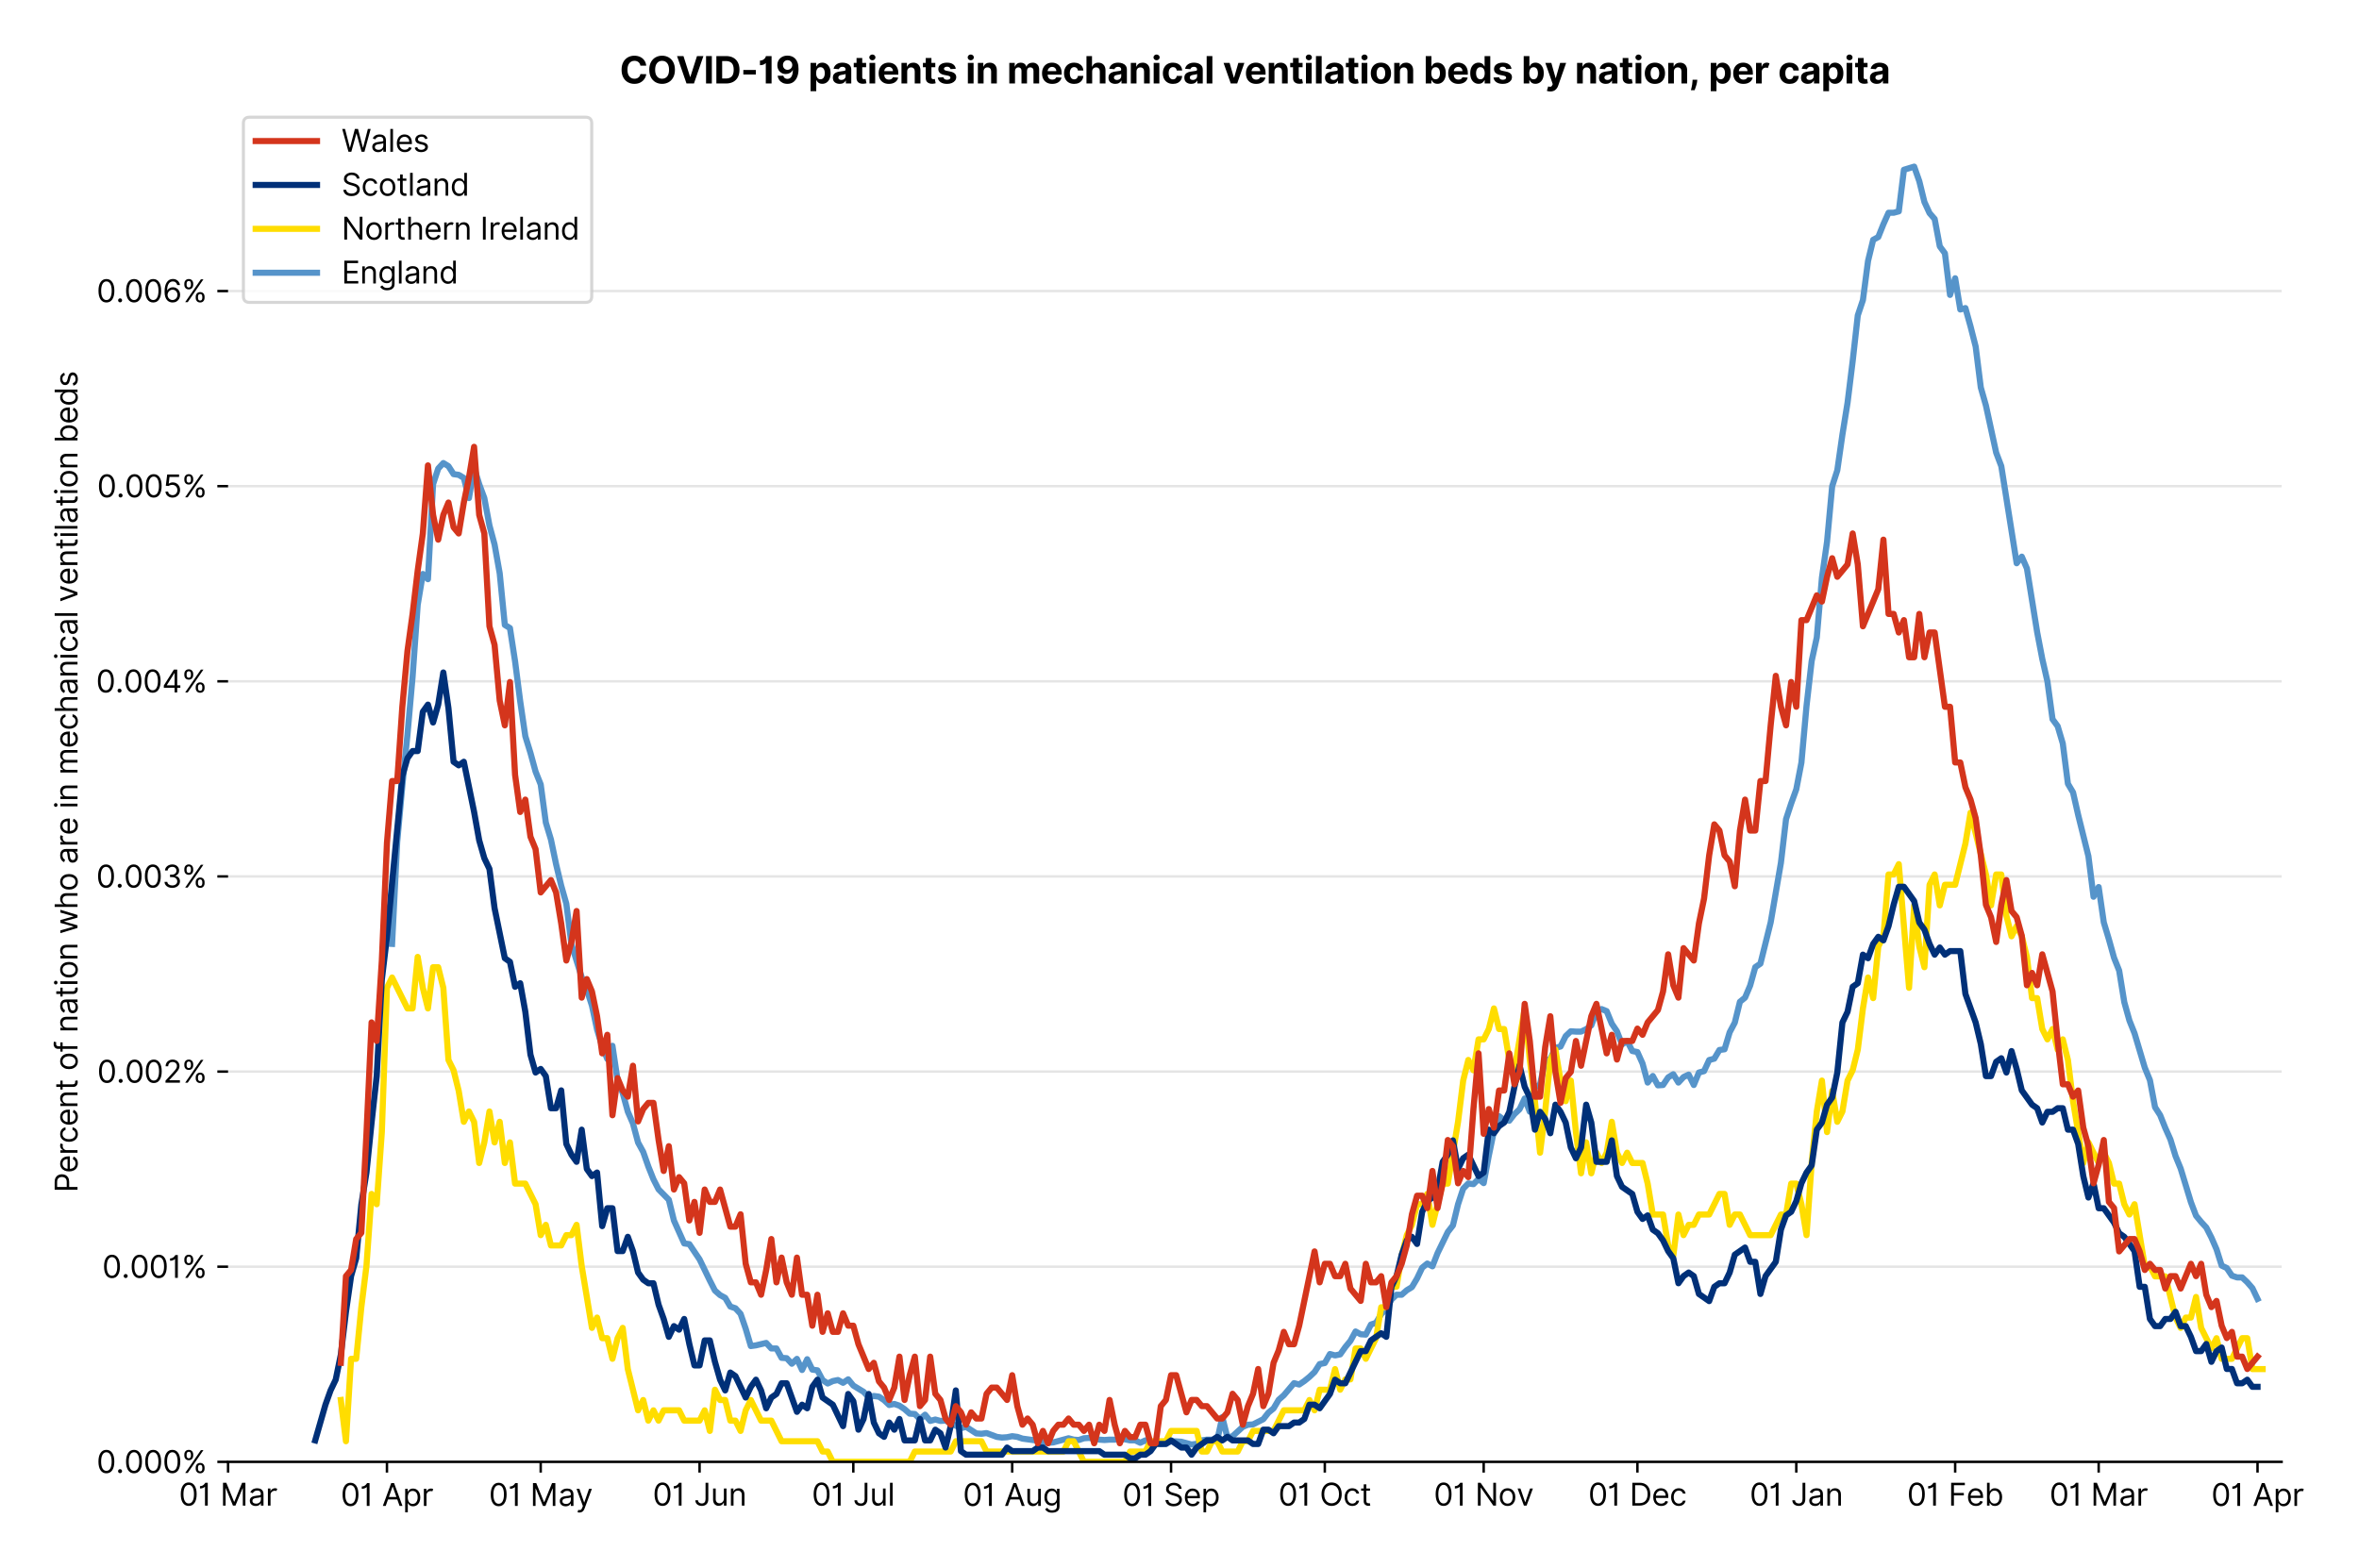 <?xml version="1.0" encoding="utf-8" standalone="no"?>
<!DOCTYPE svg PUBLIC "-//W3C//DTD SVG 1.1//EN"
  "http://www.w3.org/Graphics/SVG/1.1/DTD/svg11.dtd">
<svg version="1.1" viewBox="0 0 769.203 511.276" xmlns="http://www.w3.org/2000/svg" xmlns:xlink="http://www.w3.org/1999/xlink">
 <defs>
  <style type="text/css">*{stroke-linecap:butt;stroke-linejoin:round;}</style>
 </defs>
 <g id="figure_1">
  <g id="patch_1">
   <path d="M 0 511.276 
L 769.203 511.276 
L 769.203 0 
L 0 0 
z
" style="fill:#ffffff;"/>
  </g>
  <g id="axes_1">
   <g id="patch_2">
    <path d="M 74.37 476.745 
L 743.97 476.745 
L 743.97 33.225 
L 74.37 33.225 
z
" style="fill:#ffffff;"/>
   </g>
   <g id="matplotlib.axis_1">
    <g id="xtick_1">
     <g id="line2d_1">
      <defs>
       <path d="M 0 0 
L 0 3.5 
" id="mad642f7947" style="stroke:#000000;stroke-width:0.8;"/>
      </defs>
      <g>
       <use style="stroke:#000000;stroke-width:0.8;" x="74.37" xlink:href="#mad642f7947" y="476.745"/>
      </g>
     </g>
     <g id="text_1">
      <!-- 01 Mar -->
      <g transform="translate(58.334 491.018)scale(0.1 -0.1)">
       <defs>
        <path d="M 2000 -64 
Q 1230 -64 806 561 
Q 382 1186 382 2327 
Q 382 3459 809 4088 
Q 1236 4718 2000 4718 
Q 2764 4718 3191 4088 
Q 3618 3459 3618 2327 
Q 3618 1186 3194 561 
Q 2771 -64 2000 -64 
z
M 2000 436 
Q 2509 436 2791 927 
Q 3073 1418 3073 2327 
Q 3073 3234 2789 3730 
Q 2505 4227 2000 4227 
Q 1496 4227 1211 3730 
Q 927 3234 927 2327 
Q 927 1418 1210 927 
Q 1493 436 2000 436 
z
" id="Inter-Regular-30" transform="scale(0.016)"/>
        <path d="M 1973 4655 
L 1973 0 
L 1409 0 
L 1409 3836 
L 1373 3836 
Q 1341 3773 1209 3692 
Q 1077 3611 868 3551 
Q 659 3491 391 3491 
L 391 3964 
Q 661 3964 859 4061 
Q 1057 4159 1190 4291 
Q 1323 4423 1392 4529 
Q 1461 4636 1473 4655 
L 1973 4655 
z
" id="Inter-Regular-31" transform="scale(0.016)"/>
        <path id="Inter-Regular-20" transform="scale(0.016)"/>
        <path d="M 564 4655 
L 1236 4655 
L 2818 791 
L 2873 791 
L 4455 4655 
L 5127 4655 
L 5127 0 
L 4600 0 
L 4600 3536 
L 4555 3536 
L 3100 0 
L 2591 0 
L 1136 3536 
L 1091 3536 
L 1091 0 
L 564 0 
L 564 4655 
z
" id="Inter-Regular-4d" transform="scale(0.016)"/>
        <path d="M 1518 -82 
Q 1186 -82 916 44 
Q 646 170 486 410 
Q 327 650 327 991 
Q 327 1291 445 1478 
Q 564 1666 761 1773 
Q 959 1880 1199 1933 
Q 1439 1986 1682 2018 
Q 2000 2059 2199 2080 
Q 2398 2102 2490 2154 
Q 2582 2207 2582 2336 
L 2582 2355 
Q 2582 2691 2399 2877 
Q 2216 3064 1846 3064 
Q 1461 3064 1243 2895 
Q 1025 2727 936 2536 
L 427 2718 
Q 564 3036 792 3214 
Q 1021 3393 1292 3464 
Q 1564 3536 1827 3536 
Q 1996 3536 2215 3496 
Q 2434 3457 2640 3334 
Q 2846 3211 2982 2963 
Q 3118 2716 3118 2300 
L 3118 0 
L 2582 0 
L 2582 473 
L 2555 473 
Q 2500 359 2373 229 
Q 2246 100 2034 9 
Q 1823 -82 1518 -82 
z
M 1600 400 
Q 1918 400 2137 525 
Q 2357 650 2469 847 
Q 2582 1045 2582 1264 
L 2582 1755 
Q 2548 1714 2433 1681 
Q 2318 1648 2169 1624 
Q 2021 1600 1881 1583 
Q 1741 1566 1655 1555 
Q 1446 1527 1265 1467 
Q 1084 1407 974 1287 
Q 864 1168 864 964 
Q 864 684 1072 542 
Q 1280 400 1600 400 
z
" id="Inter-Regular-61" transform="scale(0.016)"/>
        <path d="M 491 0 
L 491 3491 
L 1009 3491 
L 1009 2964 
L 1046 2964 
Q 1139 3223 1389 3384 
Q 1639 3545 1955 3545 
Q 2100 3545 2209 3511 
Q 2318 3477 2400 3418 
L 2218 2964 
Q 2161 2993 2085 3010 
Q 2009 3027 1909 3027 
Q 1527 3027 1277 2794 
Q 1027 2561 1027 2209 
L 1027 0 
L 491 0 
z
" id="Inter-Regular-72" transform="scale(0.016)"/>
       </defs>
       <use xlink:href="#Inter-Regular-30"/>
       <use x="62.5" xlink:href="#Inter-Regular-31"/>
       <use x="106.676" xlink:href="#Inter-Regular-20"/>
       <use x="134.801" xlink:href="#Inter-Regular-4d"/>
       <use x="225.994" xlink:href="#Inter-Regular-61"/>
       <use x="282.386" xlink:href="#Inter-Regular-72"/>
      </g>
     </g>
    </g>
    <g id="xtick_2">
     <g id="line2d_2">
      <g>
       <use style="stroke:#000000;stroke-width:0.8;" x="126.174" xlink:href="#mad642f7947" y="476.745"/>
      </g>
     </g>
     <g id="text_2">
      <!-- 01 Apr -->
      <g transform="translate(111.089 491.117)scale(0.1 -0.1)">
       <defs>
        <path d="M 755 0 
L 164 0 
L 1873 4655 
L 2455 4655 
L 4164 0 
L 3573 0 
L 3105 1318 
L 1223 1318 
L 755 0 
z
M 1400 1818 
L 2927 1818 
L 2182 3918 
L 2146 3918 
L 1400 1818 
z
" id="Inter-Regular-41" transform="scale(0.016)"/>
        <path d="M 491 -1309 
L 491 3491 
L 1009 3491 
L 1009 2936 
L 1073 2936 
Q 1132 3027 1237 3169 
Q 1343 3311 1542 3423 
Q 1741 3536 2082 3536 
Q 2523 3536 2859 3315 
Q 3196 3095 3384 2690 
Q 3573 2286 3573 1736 
Q 3573 1182 3384 776 
Q 3196 370 2861 148 
Q 2527 -73 2091 -73 
Q 1755 -73 1552 39 
Q 1350 152 1241 296 
Q 1132 441 1073 536 
L 1027 536 
L 1027 -1309 
L 491 -1309 
z
M 1018 1745 
Q 1018 1152 1276 780 
Q 1534 409 2018 409 
Q 2355 409 2581 587 
Q 2807 766 2921 1069 
Q 3036 1373 3036 1745 
Q 3036 2114 2923 2410 
Q 2811 2707 2585 2881 
Q 2359 3055 2018 3055 
Q 1527 3055 1272 2693 
Q 1018 2332 1018 1745 
z
" id="Inter-Regular-70" transform="scale(0.016)"/>
       </defs>
       <use xlink:href="#Inter-Regular-30"/>
       <use x="62.5" xlink:href="#Inter-Regular-31"/>
       <use x="106.676" xlink:href="#Inter-Regular-20"/>
       <use x="134.801" xlink:href="#Inter-Regular-41"/>
       <use x="202.415" xlink:href="#Inter-Regular-70"/>
       <use x="263.352" xlink:href="#Inter-Regular-72"/>
      </g>
     </g>
    </g>
    <g id="xtick_3">
     <g id="line2d_3">
      <g>
       <use style="stroke:#000000;stroke-width:0.8;" x="176.306" xlink:href="#mad642f7947" y="476.745"/>
      </g>
     </g>
     <g id="text_3">
      <!-- 01 May -->
      <g transform="translate(159.403 491.117)scale(0.1 -0.1)">
       <defs>
        <path d="M 818 -1355 
Q 682 -1355 575 -1333 
Q 468 -1311 427 -1291 
L 564 -818 
Q 857 -893 1053 -814 
Q 1250 -736 1391 -345 
L 1509 -18 
L 218 3491 
L 800 3491 
L 1764 709 
L 1800 709 
L 2764 3491 
L 3346 3491 
L 1846 -564 
Q 1550 -1355 818 -1355 
z
" id="Inter-Regular-79" transform="scale(0.016)"/>
       </defs>
       <use xlink:href="#Inter-Regular-30"/>
       <use x="62.5" xlink:href="#Inter-Regular-31"/>
       <use x="106.676" xlink:href="#Inter-Regular-20"/>
       <use x="134.801" xlink:href="#Inter-Regular-4d"/>
       <use x="225.994" xlink:href="#Inter-Regular-61"/>
       <use x="282.386" xlink:href="#Inter-Regular-79"/>
      </g>
     </g>
    </g>
    <g id="xtick_4">
     <g id="line2d_4">
      <g>
       <use style="stroke:#000000;stroke-width:0.8;" x="228.11" xlink:href="#mad642f7947" y="476.745"/>
      </g>
     </g>
     <g id="text_4">
      <!-- 01 Jun -->
      <g transform="translate(212.825 491.018)scale(0.1 -0.1)">
       <defs>
        <path d="M 2346 4655 
L 2909 4655 
L 2909 1327 
Q 2909 657 2549 296 
Q 2189 -64 1582 -64 
Q 1200 -64 902 76 
Q 605 216 434 475 
Q 264 734 264 1091 
L 818 1091 
Q 818 795 1034 615 
Q 1250 436 1582 436 
Q 1948 436 2147 664 
Q 2346 893 2346 1327 
L 2346 4655 
z
" id="Inter-Regular-4a" transform="scale(0.016)"/>
        <path d="M 2691 1427 
L 2691 3491 
L 3227 3491 
L 3227 0 
L 2691 0 
L 2691 591 
L 2655 591 
Q 2532 325 2273 140 
Q 2014 -45 1618 -45 
Q 1127 -45 809 280 
Q 491 605 491 1273 
L 491 3491 
L 1027 3491 
L 1027 1309 
Q 1027 927 1242 700 
Q 1457 473 1791 473 
Q 1991 473 2199 575 
Q 2407 677 2549 888 
Q 2691 1100 2691 1427 
z
" id="Inter-Regular-75" transform="scale(0.016)"/>
        <path d="M 1027 2100 
L 1027 0 
L 491 0 
L 491 3491 
L 1009 3491 
L 1009 2945 
L 1055 2945 
Q 1177 3211 1427 3373 
Q 1677 3536 2073 3536 
Q 2602 3536 2928 3211 
Q 3255 2886 3255 2218 
L 3255 0 
L 2718 0 
L 2718 2182 
Q 2718 2593 2504 2824 
Q 2291 3055 1918 3055 
Q 1534 3055 1280 2806 
Q 1027 2557 1027 2100 
z
" id="Inter-Regular-6e" transform="scale(0.016)"/>
       </defs>
       <use xlink:href="#Inter-Regular-30"/>
       <use x="62.5" xlink:href="#Inter-Regular-31"/>
       <use x="106.676" xlink:href="#Inter-Regular-20"/>
       <use x="134.801" xlink:href="#Inter-Regular-4a"/>
       <use x="189.063" xlink:href="#Inter-Regular-75"/>
       <use x="247.159" xlink:href="#Inter-Regular-6e"/>
      </g>
     </g>
    </g>
    <g id="xtick_5">
     <g id="line2d_5">
      <g>
       <use style="stroke:#000000;stroke-width:0.8;" x="278.242" xlink:href="#mad642f7947" y="476.745"/>
      </g>
     </g>
     <g id="text_5">
      <!-- 01 Jul -->
      <g transform="translate(264.698 491.018)scale(0.1 -0.1)">
       <defs>
        <path d="M 1027 4655 
L 1027 0 
L 491 0 
L 491 4655 
L 1027 4655 
z
" id="Inter-Regular-6c" transform="scale(0.016)"/>
       </defs>
       <use xlink:href="#Inter-Regular-30"/>
       <use x="62.5" xlink:href="#Inter-Regular-31"/>
       <use x="106.676" xlink:href="#Inter-Regular-20"/>
       <use x="134.801" xlink:href="#Inter-Regular-4a"/>
       <use x="189.063" xlink:href="#Inter-Regular-75"/>
       <use x="247.159" xlink:href="#Inter-Regular-6c"/>
      </g>
     </g>
    </g>
    <g id="xtick_6">
     <g id="line2d_6">
      <g>
       <use style="stroke:#000000;stroke-width:0.8;" x="330.046" xlink:href="#mad642f7947" y="476.745"/>
      </g>
     </g>
     <g id="text_6">
      <!-- 01 Aug -->
      <g transform="translate(313.974 491.117)scale(0.1 -0.1)">
       <defs>
        <path d="M 1900 -1382 
Q 1316 -1382 976 -1169 
Q 636 -957 473 -682 
L 900 -382 
Q 973 -477 1084 -601 
Q 1196 -725 1390 -817 
Q 1584 -909 1900 -909 
Q 2323 -909 2598 -704 
Q 2873 -500 2873 -64 
L 2873 645 
L 2827 645 
Q 2768 550 2660 410 
Q 2552 270 2351 162 
Q 2150 55 1809 55 
Q 1386 55 1051 255 
Q 716 455 521 836 
Q 327 1218 327 1764 
Q 327 2300 516 2699 
Q 705 3098 1041 3317 
Q 1377 3536 1818 3536 
Q 2159 3536 2360 3423 
Q 2561 3311 2669 3169 
Q 2777 3027 2836 2936 
L 2891 2936 
L 2891 3491 
L 3409 3491 
L 3409 -100 
Q 3409 -550 3205 -833 
Q 3002 -1116 2660 -1249 
Q 2318 -1382 1900 -1382 
z
M 1882 536 
Q 2366 536 2624 864 
Q 2882 1193 2882 1773 
Q 2882 2339 2627 2697 
Q 2373 3055 1882 3055 
Q 1541 3055 1315 2882 
Q 1089 2709 976 2418 
Q 864 2127 864 1773 
Q 864 1227 1120 881 
Q 1377 536 1882 536 
z
" id="Inter-Regular-67" transform="scale(0.016)"/>
       </defs>
       <use xlink:href="#Inter-Regular-30"/>
       <use x="62.5" xlink:href="#Inter-Regular-31"/>
       <use x="106.676" xlink:href="#Inter-Regular-20"/>
       <use x="134.801" xlink:href="#Inter-Regular-41"/>
       <use x="202.415" xlink:href="#Inter-Regular-75"/>
       <use x="260.511" xlink:href="#Inter-Regular-67"/>
      </g>
     </g>
    </g>
    <g id="xtick_7">
     <g id="line2d_7">
      <g>
       <use style="stroke:#000000;stroke-width:0.8;" x="381.849" xlink:href="#mad642f7947" y="476.745"/>
      </g>
     </g>
     <g id="text_7">
      <!-- 01 Sep -->
      <g transform="translate(365.962 491.117)scale(0.1 -0.1)">
       <defs>
        <path d="M 3109 3491 
Q 3068 3836 2777 4027 
Q 2486 4218 2064 4218 
Q 1600 4218 1318 3999 
Q 1036 3780 1036 3445 
Q 1036 3195 1189 3042 
Q 1343 2889 1553 2803 
Q 1764 2718 1936 2673 
L 2409 2545 
Q 2591 2498 2815 2414 
Q 3039 2330 3244 2185 
Q 3450 2041 3584 1816 
Q 3718 1591 3718 1264 
Q 3718 886 3521 581 
Q 3325 277 2949 97 
Q 2573 -82 2036 -82 
Q 1286 -82 845 272 
Q 405 627 364 1200 
L 946 1200 
Q 968 936 1124 764 
Q 1280 593 1519 510 
Q 1759 427 2036 427 
Q 2359 427 2616 533 
Q 2873 639 3023 828 
Q 3173 1018 3173 1273 
Q 3173 1505 3043 1650 
Q 2914 1795 2702 1886 
Q 2491 1977 2246 2045 
L 1673 2209 
Q 1127 2366 809 2657 
Q 491 2948 491 3418 
Q 491 3809 703 4101 
Q 916 4393 1276 4555 
Q 1636 4718 2082 4718 
Q 2532 4718 2882 4558 
Q 3232 4398 3437 4120 
Q 3643 3843 3655 3491 
L 3109 3491 
z
" id="Inter-Regular-53" transform="scale(0.016)"/>
        <path d="M 1955 -73 
Q 1450 -73 1085 151 
Q 721 375 524 778 
Q 327 1182 327 1718 
Q 327 2255 524 2665 
Q 721 3075 1074 3305 
Q 1427 3536 1900 3536 
Q 2173 3536 2439 3445 
Q 2705 3355 2923 3151 
Q 3141 2948 3270 2614 
Q 3400 2280 3400 1791 
L 3400 1564 
L 866 1564 
Q 884 1005 1183 707 
Q 1482 409 1955 409 
Q 2271 409 2498 545 
Q 2725 682 2827 955 
L 3346 809 
Q 3223 414 2854 170 
Q 2486 -73 1955 -73 
z
M 866 2027 
L 2855 2027 
Q 2855 2470 2595 2762 
Q 2336 3055 1900 3055 
Q 1593 3055 1368 2911 
Q 1143 2768 1013 2533 
Q 884 2298 866 2027 
z
" id="Inter-Regular-65" transform="scale(0.016)"/>
       </defs>
       <use xlink:href="#Inter-Regular-30"/>
       <use x="62.5" xlink:href="#Inter-Regular-31"/>
       <use x="106.676" xlink:href="#Inter-Regular-20"/>
       <use x="134.801" xlink:href="#Inter-Regular-53"/>
       <use x="198.58" xlink:href="#Inter-Regular-65"/>
       <use x="256.818" xlink:href="#Inter-Regular-70"/>
      </g>
     </g>
    </g>
    <g id="xtick_8">
     <g id="line2d_8">
      <g>
       <use style="stroke:#000000;stroke-width:0.8;" x="431.981" xlink:href="#mad642f7947" y="476.745"/>
      </g>
     </g>
     <g id="text_8">
      <!-- 01 Oct -->
      <g transform="translate(416.825 491.018)scale(0.1 -0.1)">
       <defs>
        <path d="M 4491 2327 
Q 4491 1591 4225 1054 
Q 3959 518 3495 227 
Q 3032 -64 2436 -64 
Q 1841 -64 1377 227 
Q 914 518 648 1054 
Q 382 1591 382 2327 
Q 382 3064 648 3600 
Q 914 4136 1377 4427 
Q 1841 4718 2436 4718 
Q 3032 4718 3495 4427 
Q 3959 4136 4225 3600 
Q 4491 3064 4491 2327 
z
M 3946 2327 
Q 3946 2932 3744 3348 
Q 3543 3764 3201 3977 
Q 2859 4191 2436 4191 
Q 2014 4191 1672 3977 
Q 1330 3764 1128 3348 
Q 927 2932 927 2327 
Q 927 1723 1128 1307 
Q 1330 891 1672 677 
Q 2014 464 2436 464 
Q 2859 464 3201 677 
Q 3543 891 3744 1307 
Q 3946 1723 3946 2327 
z
" id="Inter-Regular-4f" transform="scale(0.016)"/>
        <path d="M 1909 -73 
Q 1418 -73 1063 159 
Q 709 391 518 798 
Q 327 1205 327 1727 
Q 327 2259 524 2667 
Q 721 3075 1074 3305 
Q 1427 3536 1900 3536 
Q 2268 3536 2563 3400 
Q 2859 3264 3047 3018 
Q 3236 2773 3282 2445 
L 2746 2445 
Q 2684 2684 2474 2869 
Q 2264 3055 1909 3055 
Q 1439 3055 1151 2697 
Q 864 2339 864 1745 
Q 864 1139 1148 774 
Q 1432 409 1909 409 
Q 2223 409 2447 570 
Q 2671 732 2746 1018 
L 3282 1018 
Q 3236 709 3058 462 
Q 2880 216 2588 71 
Q 2296 -73 1909 -73 
z
" id="Inter-Regular-63" transform="scale(0.016)"/>
        <path d="M 2009 3491 
L 2009 3036 
L 1264 3036 
L 1264 1000 
Q 1264 773 1331 660 
Q 1398 548 1503 510 
Q 1609 473 1727 473 
Q 1816 473 1873 483 
Q 1930 493 1964 500 
L 2073 18 
Q 2018 -2 1920 -23 
Q 1823 -45 1673 -45 
Q 1446 -45 1228 52 
Q 1011 150 869 350 
Q 727 550 727 855 
L 727 3036 
L 200 3036 
L 200 3491 
L 727 3491 
L 727 4327 
L 1264 4327 
L 1264 3491 
L 2009 3491 
z
" id="Inter-Regular-74" transform="scale(0.016)"/>
       </defs>
       <use xlink:href="#Inter-Regular-30"/>
       <use x="62.5" xlink:href="#Inter-Regular-31"/>
       <use x="106.676" xlink:href="#Inter-Regular-20"/>
       <use x="134.801" xlink:href="#Inter-Regular-4f"/>
       <use x="210.938" xlink:href="#Inter-Regular-63"/>
       <use x="266.761" xlink:href="#Inter-Regular-74"/>
      </g>
     </g>
    </g>
    <g id="xtick_9">
     <g id="line2d_9">
      <g>
       <use style="stroke:#000000;stroke-width:0.8;" x="483.785" xlink:href="#mad642f7947" y="476.745"/>
      </g>
     </g>
     <g id="text_9">
      <!-- 01 Nov -->
      <g transform="translate(467.514 491.018)scale(0.1 -0.1)">
       <defs>
        <path d="M 4255 4655 
L 4255 0 
L 3709 0 
L 1173 3655 
L 1127 3655 
L 1127 0 
L 564 0 
L 564 4655 
L 1109 4655 
L 3655 991 
L 3700 991 
L 3700 4655 
L 4255 4655 
z
" id="Inter-Regular-4e" transform="scale(0.016)"/>
        <path d="M 1909 -73 
Q 1436 -73 1080 152 
Q 725 377 526 781 
Q 327 1186 327 1727 
Q 327 2273 526 2679 
Q 725 3086 1080 3311 
Q 1436 3536 1909 3536 
Q 2382 3536 2737 3311 
Q 3093 3086 3292 2679 
Q 3491 2273 3491 1727 
Q 3491 1186 3292 781 
Q 3093 377 2737 152 
Q 2382 -73 1909 -73 
z
M 1909 409 
Q 2268 409 2500 593 
Q 2732 777 2843 1077 
Q 2955 1377 2955 1727 
Q 2955 2077 2843 2379 
Q 2732 2682 2500 2868 
Q 2268 3055 1909 3055 
Q 1550 3055 1318 2868 
Q 1086 2682 975 2379 
Q 864 2077 864 1727 
Q 864 1377 975 1077 
Q 1086 777 1318 593 
Q 1550 409 1909 409 
z
" id="Inter-Regular-6f" transform="scale(0.016)"/>
        <path d="M 3346 3491 
L 2055 0 
L 1509 0 
L 218 3491 
L 800 3491 
L 1764 709 
L 1800 709 
L 2764 3491 
L 3346 3491 
z
" id="Inter-Regular-76" transform="scale(0.016)"/>
       </defs>
       <use xlink:href="#Inter-Regular-30"/>
       <use x="62.5" xlink:href="#Inter-Regular-31"/>
       <use x="106.676" xlink:href="#Inter-Regular-20"/>
       <use x="134.801" xlink:href="#Inter-Regular-4e"/>
       <use x="210.085" xlink:href="#Inter-Regular-6f"/>
       <use x="269.744" xlink:href="#Inter-Regular-76"/>
      </g>
     </g>
    </g>
    <g id="xtick_10">
     <g id="line2d_10">
      <g>
       <use style="stroke:#000000;stroke-width:0.8;" x="533.917" xlink:href="#mad642f7947" y="476.745"/>
      </g>
     </g>
     <g id="text_10">
      <!-- 01 Dec -->
      <g transform="translate(517.881 491.018)scale(0.1 -0.1)">
       <defs>
        <path d="M 2000 0 
L 564 0 
L 564 4655 
L 2064 4655 
Q 2741 4655 3223 4376 
Q 3705 4098 3961 3578 
Q 4218 3059 4218 2336 
Q 4218 1609 3959 1085 
Q 3700 561 3204 280 
Q 2709 0 2000 0 
z
M 1127 500 
L 1964 500 
Q 2830 500 3251 992 
Q 3673 1484 3673 2336 
Q 3673 3182 3259 3668 
Q 2846 4155 2027 4155 
L 1127 4155 
L 1127 500 
z
" id="Inter-Regular-44" transform="scale(0.016)"/>
       </defs>
       <use xlink:href="#Inter-Regular-30"/>
       <use x="62.5" xlink:href="#Inter-Regular-31"/>
       <use x="106.676" xlink:href="#Inter-Regular-20"/>
       <use x="134.801" xlink:href="#Inter-Regular-44"/>
       <use x="206.676" xlink:href="#Inter-Regular-65"/>
       <use x="264.915" xlink:href="#Inter-Regular-63"/>
      </g>
     </g>
    </g>
    <g id="xtick_11">
     <g id="line2d_11">
      <g>
       <use style="stroke:#000000;stroke-width:0.8;" x="585.721" xlink:href="#mad642f7947" y="476.745"/>
      </g>
     </g>
     <g id="text_11">
      <!-- 01 Jan -->
      <g transform="translate(570.522 491.018)scale(0.1 -0.1)">
       <use xlink:href="#Inter-Regular-30"/>
       <use x="62.5" xlink:href="#Inter-Regular-31"/>
       <use x="106.676" xlink:href="#Inter-Regular-20"/>
       <use x="134.801" xlink:href="#Inter-Regular-4a"/>
       <use x="189.063" xlink:href="#Inter-Regular-61"/>
       <use x="245.455" xlink:href="#Inter-Regular-6e"/>
      </g>
     </g>
    </g>
    <g id="xtick_12">
     <g id="line2d_12">
      <g>
       <use style="stroke:#000000;stroke-width:0.8;" x="637.524" xlink:href="#mad642f7947" y="476.745"/>
      </g>
     </g>
     <g id="text_12">
      <!-- 01 Feb -->
      <g transform="translate(621.835 491.018)scale(0.1 -0.1)">
       <defs>
        <path d="M 564 0 
L 564 4655 
L 3355 4655 
L 3355 4155 
L 1127 4155 
L 1127 2582 
L 3146 2582 
L 3146 2082 
L 1127 2082 
L 1127 0 
L 564 0 
z
" id="Inter-Regular-46" transform="scale(0.016)"/>
        <path d="M 564 0 
L 564 4655 
L 1100 4655 
L 1100 2936 
L 1146 2936 
Q 1205 3027 1310 3169 
Q 1416 3311 1615 3423 
Q 1814 3536 2155 3536 
Q 2596 3536 2932 3315 
Q 3268 3095 3457 2690 
Q 3646 2286 3646 1736 
Q 3646 1182 3457 776 
Q 3268 370 2934 148 
Q 2600 -73 2164 -73 
Q 1827 -73 1625 39 
Q 1423 152 1314 296 
Q 1205 441 1146 536 
L 1082 536 
L 1082 0 
L 564 0 
z
M 1091 1745 
Q 1091 1152 1349 780 
Q 1607 409 2091 409 
Q 2427 409 2653 587 
Q 2880 766 2994 1069 
Q 3109 1373 3109 1745 
Q 3109 2114 2996 2410 
Q 2884 2707 2658 2881 
Q 2432 3055 2091 3055 
Q 1600 3055 1345 2693 
Q 1091 2332 1091 1745 
z
" id="Inter-Regular-62" transform="scale(0.016)"/>
       </defs>
       <use xlink:href="#Inter-Regular-30"/>
       <use x="62.5" xlink:href="#Inter-Regular-31"/>
       <use x="106.676" xlink:href="#Inter-Regular-20"/>
       <use x="134.801" xlink:href="#Inter-Regular-46"/>
       <use x="193.466" xlink:href="#Inter-Regular-65"/>
       <use x="251.705" xlink:href="#Inter-Regular-62"/>
      </g>
     </g>
    </g>
    <g id="xtick_13">
     <g id="line2d_13">
      <g>
       <use style="stroke:#000000;stroke-width:0.8;" x="684.315" xlink:href="#mad642f7947" y="476.745"/>
      </g>
     </g>
     <g id="text_13">
      <!-- 01 Mar -->
      <g transform="translate(668.278 491.018)scale(0.1 -0.1)">
       <use xlink:href="#Inter-Regular-30"/>
       <use x="62.5" xlink:href="#Inter-Regular-31"/>
       <use x="106.676" xlink:href="#Inter-Regular-20"/>
       <use x="134.801" xlink:href="#Inter-Regular-4d"/>
       <use x="225.994" xlink:href="#Inter-Regular-61"/>
       <use x="282.386" xlink:href="#Inter-Regular-72"/>
      </g>
     </g>
    </g>
    <g id="xtick_14">
     <g id="line2d_14">
      <g>
       <use style="stroke:#000000;stroke-width:0.8;" x="736.118" xlink:href="#mad642f7947" y="476.745"/>
      </g>
     </g>
     <g id="text_14">
      <!-- 01 Apr -->
      <g transform="translate(721.033 491.117)scale(0.1 -0.1)">
       <use xlink:href="#Inter-Regular-30"/>
       <use x="62.5" xlink:href="#Inter-Regular-31"/>
       <use x="106.676" xlink:href="#Inter-Regular-20"/>
       <use x="134.801" xlink:href="#Inter-Regular-41"/>
       <use x="202.415" xlink:href="#Inter-Regular-70"/>
       <use x="263.352" xlink:href="#Inter-Regular-72"/>
      </g>
     </g>
    </g>
   </g>
   <g id="matplotlib.axis_2">
    <g id="ytick_1">
     <g id="line2d_15">
      <path clip-path="url(#p49504dc0c5)" d="M 74.37 476.745 
L 743.97 476.745 
" style="fill:none;stroke:#e5e5e5;stroke-linecap:square;stroke-width:0.8;"/>
     </g>
     <g id="line2d_16">
      <defs>
       <path d="M 0 0 
L -3.5 0 
" id="m0d1e45a383" style="stroke:#000000;stroke-width:0.8;"/>
      </defs>
      <g>
       <use style="stroke:#000000;stroke-width:0.8;" x="74.37" xlink:href="#m0d1e45a383" y="476.745"/>
      </g>
     </g>
     <g id="text_15">
      <!-- 0.000% -->
      <g transform="translate(31.489 480.382)scale(0.1 -0.1)">
       <defs>
        <path d="M 882 -36 
Q 714 -36 593 84 
Q 473 205 473 373 
Q 473 541 593 661 
Q 714 782 882 782 
Q 1050 782 1170 661 
Q 1291 541 1291 373 
Q 1291 205 1170 84 
Q 1050 -36 882 -36 
z
" id="Inter-Regular-2e" transform="scale(0.016)"/>
        <path d="M 2855 873 
L 2855 1118 
Q 2855 1373 2960 1585 
Q 3066 1798 3269 1926 
Q 3473 2055 3764 2055 
Q 4059 2055 4259 1926 
Q 4459 1798 4561 1585 
Q 4664 1373 4664 1118 
L 4664 873 
Q 4664 618 4560 405 
Q 4457 193 4256 64 
Q 4055 -64 3764 -64 
Q 3468 -64 3266 64 
Q 3064 193 2959 405 
Q 2855 618 2855 873 
z
M 536 3536 
L 536 3782 
Q 536 4036 642 4248 
Q 748 4461 951 4589 
Q 1155 4718 1446 4718 
Q 1741 4718 1941 4589 
Q 2141 4461 2243 4248 
Q 2346 4036 2346 3782 
L 2346 3536 
Q 2346 3282 2242 3069 
Q 2139 2857 1937 2728 
Q 1736 2600 1446 2600 
Q 1150 2600 948 2728 
Q 746 2857 641 3069 
Q 536 3282 536 3536 
z
M 709 0 
L 3909 4655 
L 4427 4655 
L 1227 0 
L 709 0 
z
M 3318 1118 
L 3318 873 
Q 3318 661 3418 494 
Q 3518 327 3764 327 
Q 4002 327 4101 494 
Q 4200 661 4200 873 
L 4200 1118 
Q 4200 1330 4104 1497 
Q 4009 1664 3764 1664 
Q 3525 1664 3421 1497 
Q 3318 1330 3318 1118 
z
M 1000 3782 
L 1000 3536 
Q 1000 3325 1100 3158 
Q 1200 2991 1446 2991 
Q 1684 2991 1783 3158 
Q 1882 3325 1882 3536 
L 1882 3782 
Q 1882 3993 1786 4160 
Q 1691 4327 1446 4327 
Q 1207 4327 1103 4160 
Q 1000 3993 1000 3782 
z
" id="Inter-Regular-25" transform="scale(0.016)"/>
       </defs>
       <use xlink:href="#Inter-Regular-30"/>
       <use x="62.5" xlink:href="#Inter-Regular-2e"/>
       <use x="90.057" xlink:href="#Inter-Regular-30"/>
       <use x="152.557" xlink:href="#Inter-Regular-30"/>
       <use x="215.057" xlink:href="#Inter-Regular-30"/>
       <use x="277.557" xlink:href="#Inter-Regular-25"/>
      </g>
     </g>
    </g>
    <g id="ytick_2">
     <g id="line2d_17">
      <path clip-path="url(#p49504dc0c5)" d="M 74.37 413.106 
L 743.97 413.106 
" style="fill:none;stroke:#e5e5e5;stroke-linecap:square;stroke-width:0.8;"/>
     </g>
     <g id="line2d_18">
      <g>
       <use style="stroke:#000000;stroke-width:0.8;" x="74.37" xlink:href="#m0d1e45a383" y="413.106"/>
      </g>
     </g>
     <g id="text_16">
      <!-- 0.001% -->
      <g transform="translate(33.322 416.742)scale(0.1 -0.1)">
       <use xlink:href="#Inter-Regular-30"/>
       <use x="62.5" xlink:href="#Inter-Regular-2e"/>
       <use x="90.057" xlink:href="#Inter-Regular-30"/>
       <use x="152.557" xlink:href="#Inter-Regular-30"/>
       <use x="215.057" xlink:href="#Inter-Regular-31"/>
       <use x="259.233" xlink:href="#Inter-Regular-25"/>
      </g>
     </g>
    </g>
    <g id="ytick_3">
     <g id="line2d_19">
      <path clip-path="url(#p49504dc0c5)" d="M 74.37 349.467 
L 743.97 349.467 
" style="fill:none;stroke:#e5e5e5;stroke-linecap:square;stroke-width:0.8;"/>
     </g>
     <g id="line2d_20">
      <g>
       <use style="stroke:#000000;stroke-width:0.8;" x="74.37" xlink:href="#m0d1e45a383" y="349.467"/>
      </g>
     </g>
     <g id="text_17">
      <!-- 0.002% -->
      <g transform="translate(31.688 353.103)scale(0.1 -0.1)">
       <defs>
        <path d="M 482 0 
L 482 409 
L 2018 2091 
Q 2289 2386 2464 2605 
Q 2639 2825 2724 3019 
Q 2809 3214 2809 3427 
Q 2809 3795 2553 4011 
Q 2298 4227 1918 4227 
Q 1514 4227 1275 3985 
Q 1036 3743 1036 3345 
L 500 3345 
Q 500 3755 688 4064 
Q 877 4373 1203 4545 
Q 1530 4718 1936 4718 
Q 2346 4718 2661 4545 
Q 2977 4373 3156 4079 
Q 3336 3786 3336 3427 
Q 3336 3170 3244 2926 
Q 3152 2682 2926 2383 
Q 2700 2084 2300 1655 
L 1255 536 
L 1255 500 
L 3418 500 
L 3418 0 
L 482 0 
z
" id="Inter-Regular-32" transform="scale(0.016)"/>
       </defs>
       <use xlink:href="#Inter-Regular-30"/>
       <use x="62.5" xlink:href="#Inter-Regular-2e"/>
       <use x="90.057" xlink:href="#Inter-Regular-30"/>
       <use x="152.557" xlink:href="#Inter-Regular-30"/>
       <use x="215.057" xlink:href="#Inter-Regular-32"/>
       <use x="275.568" xlink:href="#Inter-Regular-25"/>
      </g>
     </g>
    </g>
    <g id="ytick_4">
     <g id="line2d_21">
      <path clip-path="url(#p49504dc0c5)" d="M 74.37 285.827 
L 743.97 285.827 
" style="fill:none;stroke:#e5e5e5;stroke-linecap:square;stroke-width:0.8;"/>
     </g>
     <g id="line2d_22">
      <g>
       <use style="stroke:#000000;stroke-width:0.8;" x="74.37" xlink:href="#m0d1e45a383" y="285.827"/>
      </g>
     </g>
     <g id="text_18">
      <!-- 0.003% -->
      <g transform="translate(31.375 289.464)scale(0.1 -0.1)">
       <defs>
        <path d="M 2055 -64 
Q 1605 -64 1253 90 
Q 902 245 696 521 
Q 491 798 473 1164 
L 1046 1164 
Q 1071 827 1356 631 
Q 1641 436 2046 436 
Q 2493 436 2783 664 
Q 3073 893 3073 1264 
Q 3073 1650 2787 1893 
Q 2502 2136 1973 2136 
L 1600 2136 
L 1600 2636 
L 1973 2636 
Q 2386 2636 2647 2856 
Q 2909 3077 2909 3445 
Q 2909 3798 2679 4012 
Q 2450 4227 2064 4227 
Q 1823 4227 1610 4139 
Q 1398 4052 1264 3887 
Q 1130 3723 1118 3491 
L 573 3491 
Q 586 3857 793 4133 
Q 1000 4409 1335 4563 
Q 1671 4718 2073 4718 
Q 2505 4718 2814 4544 
Q 3123 4370 3289 4086 
Q 3455 3802 3455 3473 
Q 3455 3080 3249 2802 
Q 3043 2525 2691 2418 
L 2691 2382 
Q 3132 2309 3379 2008 
Q 3627 1707 3627 1264 
Q 3627 884 3421 583 
Q 3216 282 2861 109 
Q 2507 -64 2055 -64 
z
" id="Inter-Regular-33" transform="scale(0.016)"/>
       </defs>
       <use xlink:href="#Inter-Regular-30"/>
       <use x="62.5" xlink:href="#Inter-Regular-2e"/>
       <use x="90.057" xlink:href="#Inter-Regular-30"/>
       <use x="152.557" xlink:href="#Inter-Regular-30"/>
       <use x="215.057" xlink:href="#Inter-Regular-33"/>
       <use x="278.693" xlink:href="#Inter-Regular-25"/>
      </g>
     </g>
    </g>
    <g id="ytick_5">
     <g id="line2d_23">
      <path clip-path="url(#p49504dc0c5)" d="M 74.37 222.188 
L 743.97 222.188 
" style="fill:none;stroke:#e5e5e5;stroke-linecap:square;stroke-width:0.8;"/>
     </g>
     <g id="line2d_24">
      <g>
       <use style="stroke:#000000;stroke-width:0.8;" x="74.37" xlink:href="#m0d1e45a383" y="222.188"/>
      </g>
     </g>
     <g id="text_19">
      <!-- 0.004% -->
      <g transform="translate(31.319 225.825)scale(0.1 -0.1)">
       <defs>
        <path d="M 373 955 
L 373 1418 
L 2418 4655 
L 3100 4655 
L 3100 1455 
L 3736 1455 
L 3736 955 
L 3100 955 
L 3100 0 
L 2564 0 
L 2564 955 
L 373 955 
z
M 2564 1455 
L 2564 3936 
L 2527 3936 
L 982 1491 
L 982 1455 
L 2564 1455 
z
" id="Inter-Regular-34" transform="scale(0.016)"/>
       </defs>
       <use xlink:href="#Inter-Regular-30"/>
       <use x="62.5" xlink:href="#Inter-Regular-2e"/>
       <use x="90.057" xlink:href="#Inter-Regular-30"/>
       <use x="152.557" xlink:href="#Inter-Regular-30"/>
       <use x="215.057" xlink:href="#Inter-Regular-34"/>
       <use x="279.261" xlink:href="#Inter-Regular-25"/>
      </g>
     </g>
    </g>
    <g id="ytick_6">
     <g id="line2d_25">
      <path clip-path="url(#p49504dc0c5)" d="M 74.37 158.549 
L 743.97 158.549 
" style="fill:none;stroke:#e5e5e5;stroke-linecap:square;stroke-width:0.8;"/>
     </g>
     <g id="line2d_26">
      <g>
       <use style="stroke:#000000;stroke-width:0.8;" x="74.37" xlink:href="#m0d1e45a383" y="158.549"/>
      </g>
     </g>
     <g id="text_20">
      <!-- 0.005% -->
      <g transform="translate(31.659 162.186)scale(0.1 -0.1)">
       <defs>
        <path d="M 1936 -64 
Q 1536 -64 1216 95 
Q 896 255 702 532 
Q 509 809 491 1164 
L 1036 1164 
Q 1068 848 1324 642 
Q 1580 436 1936 436 
Q 2223 436 2447 570 
Q 2671 705 2799 940 
Q 2927 1175 2927 1473 
Q 2927 1777 2794 2017 
Q 2661 2257 2429 2395 
Q 2198 2534 1900 2536 
Q 1686 2539 1461 2472 
Q 1236 2405 1091 2300 
L 564 2364 
L 846 4655 
L 3264 4655 
L 3264 4155 
L 1318 4155 
L 1155 2782 
L 1182 2782 
Q 1325 2895 1541 2970 
Q 1757 3045 1991 3045 
Q 2418 3045 2753 2842 
Q 3089 2639 3281 2286 
Q 3473 1934 3473 1482 
Q 3473 1036 3274 687 
Q 3075 339 2727 137 
Q 2380 -64 1936 -64 
z
" id="Inter-Regular-35" transform="scale(0.016)"/>
       </defs>
       <use xlink:href="#Inter-Regular-30"/>
       <use x="62.5" xlink:href="#Inter-Regular-2e"/>
       <use x="90.057" xlink:href="#Inter-Regular-30"/>
       <use x="152.557" xlink:href="#Inter-Regular-30"/>
       <use x="215.057" xlink:href="#Inter-Regular-35"/>
       <use x="275.852" xlink:href="#Inter-Regular-25"/>
      </g>
     </g>
    </g>
    <g id="ytick_7">
     <g id="line2d_27">
      <path clip-path="url(#p49504dc0c5)" d="M 74.37 94.91 
L 743.97 94.91 
" style="fill:none;stroke:#e5e5e5;stroke-linecap:square;stroke-width:0.8;"/>
     </g>
     <g id="line2d_28">
      <g>
       <use style="stroke:#000000;stroke-width:0.8;" x="74.37" xlink:href="#m0d1e45a383" y="94.91"/>
      </g>
     </g>
     <g id="text_21">
      <!-- 0.006% -->
      <g transform="translate(31.503 98.546)scale(0.1 -0.1)">
       <defs>
        <path d="M 2027 -64 
Q 1741 -59 1454 45 
Q 1168 150 932 399 
Q 696 648 552 1074 
Q 409 1500 409 2145 
Q 409 3386 861 4056 
Q 1314 4727 2100 4727 
Q 2686 4727 3073 4384 
Q 3461 4041 3546 3491 
L 2991 3491 
Q 2914 3811 2691 4019 
Q 2468 4227 2100 4227 
Q 1559 4227 1249 3755 
Q 939 3284 936 2427 
L 973 2427 
Q 1164 2716 1461 2880 
Q 1759 3045 2118 3045 
Q 2518 3045 2850 2846 
Q 3182 2648 3382 2299 
Q 3582 1950 3582 1500 
Q 3582 1068 3389 710 
Q 3196 352 2847 142 
Q 2498 -68 2027 -64 
z
M 2027 436 
Q 2314 436 2542 579 
Q 2771 723 2903 964 
Q 3036 1205 3036 1500 
Q 3036 1789 2908 2026 
Q 2780 2264 2556 2404 
Q 2332 2545 2046 2545 
Q 1757 2545 1525 2397 
Q 1293 2250 1157 2010 
Q 1021 1770 1018 1491 
Q 1018 1214 1149 973 
Q 1280 732 1508 584 
Q 1736 436 2027 436 
z
" id="Inter-Regular-36" transform="scale(0.016)"/>
       </defs>
       <use xlink:href="#Inter-Regular-30"/>
       <use x="62.5" xlink:href="#Inter-Regular-2e"/>
       <use x="90.057" xlink:href="#Inter-Regular-30"/>
       <use x="152.557" xlink:href="#Inter-Regular-30"/>
       <use x="215.057" xlink:href="#Inter-Regular-36"/>
       <use x="277.415" xlink:href="#Inter-Regular-25"/>
      </g>
     </g>
    </g>
    <g id="text_22">
     <!-- Percent of nation who are in mechanical ventilation beds -->
     <g transform="translate(25.273 388.908)rotate(-90)scale(0.1 -0.1)">
      <defs>
       <path d="M 564 0 
L 564 4655 
L 2136 4655 
Q 2684 4655 3033 4458 
Q 3382 4261 3550 3927 
Q 3718 3593 3718 3182 
Q 3718 2770 3551 2434 
Q 3384 2098 3036 1899 
Q 2689 1700 2146 1700 
L 1127 1700 
L 1127 0 
L 564 0 
z
M 1127 2200 
L 2127 2200 
Q 2689 2200 2926 2482 
Q 3164 2764 3164 3182 
Q 3164 3602 2925 3878 
Q 2686 4155 2118 4155 
L 1127 4155 
L 1127 2200 
z
" id="Inter-Regular-50" transform="scale(0.016)"/>
       <path d="M 2046 3491 
L 2046 3036 
L 1264 3036 
L 1264 0 
L 727 0 
L 727 3036 
L 164 3036 
L 164 3491 
L 727 3491 
L 727 3973 
Q 727 4273 868 4473 
Q 1009 4673 1234 4773 
Q 1459 4873 1709 4873 
Q 1907 4873 2032 4841 
Q 2157 4809 2218 4782 
L 2064 4318 
Q 2023 4332 1951 4352 
Q 1880 4373 1764 4373 
Q 1498 4373 1381 4239 
Q 1264 4105 1264 3845 
L 1264 3491 
L 2046 3491 
z
" id="Inter-Regular-66" transform="scale(0.016)"/>
       <path d="M 491 0 
L 491 3491 
L 1027 3491 
L 1027 0 
L 491 0 
z
M 764 4073 
Q 607 4073 494 4179 
Q 382 4286 382 4436 
Q 382 4586 494 4693 
Q 607 4800 764 4800 
Q 921 4800 1033 4693 
Q 1146 4586 1146 4436 
Q 1146 4286 1033 4179 
Q 921 4073 764 4073 
z
" id="Inter-Regular-69" transform="scale(0.016)"/>
       <path d="M 1282 0 
L 218 3491 
L 782 3491 
L 1536 818 
L 1573 818 
L 2318 3491 
L 2891 3491 
L 3627 827 
L 3664 827 
L 4418 3491 
L 4982 3491 
L 3918 0 
L 3391 0 
L 2627 2682 
L 2573 2682 
L 1809 0 
L 1282 0 
z
" id="Inter-Regular-77" transform="scale(0.016)"/>
       <path d="M 1027 2100 
L 1027 0 
L 491 0 
L 491 4655 
L 1027 4655 
L 1027 2945 
L 1073 2945 
Q 1196 3216 1442 3376 
Q 1689 3536 2100 3536 
Q 2636 3536 2963 3213 
Q 3291 2891 3291 2218 
L 3291 0 
L 2755 0 
L 2755 2182 
Q 2755 2598 2540 2826 
Q 2325 3055 1946 3055 
Q 1548 3055 1287 2806 
Q 1027 2557 1027 2100 
z
" id="Inter-Regular-68" transform="scale(0.016)"/>
       <path d="M 491 0 
L 491 3491 
L 1009 3491 
L 1009 2945 
L 1055 2945 
Q 1164 3225 1407 3380 
Q 1650 3536 1991 3536 
Q 2336 3536 2567 3380 
Q 2798 3225 2927 2945 
L 2964 2945 
Q 3098 3216 3366 3376 
Q 3634 3536 4009 3536 
Q 4477 3536 4775 3244 
Q 5073 2952 5073 2336 
L 5073 0 
L 4536 0 
L 4536 2336 
Q 4536 2723 4325 2889 
Q 4114 3055 3827 3055 
Q 3459 3055 3257 2833 
Q 3055 2611 3055 2273 
L 3055 0 
L 2509 0 
L 2509 2391 
Q 2509 2689 2316 2872 
Q 2123 3055 1818 3055 
Q 1609 3055 1428 2943 
Q 1248 2832 1137 2635 
Q 1027 2439 1027 2182 
L 1027 0 
L 491 0 
z
" id="Inter-Regular-6d" transform="scale(0.016)"/>
       <path d="M 1809 -73 
Q 1373 -73 1039 148 
Q 705 370 516 776 
Q 327 1182 327 1736 
Q 327 2286 516 2690 
Q 705 3095 1041 3315 
Q 1377 3536 1818 3536 
Q 2159 3536 2358 3423 
Q 2557 3311 2662 3169 
Q 2768 3027 2827 2936 
L 2873 2936 
L 2873 4655 
L 3409 4655 
L 3409 0 
L 2891 0 
L 2891 536 
L 2827 536 
Q 2768 441 2659 296 
Q 2550 152 2348 39 
Q 2146 -73 1809 -73 
z
M 1882 409 
Q 2366 409 2624 780 
Q 2882 1152 2882 1745 
Q 2882 2332 2627 2693 
Q 2373 3055 1882 3055 
Q 1541 3055 1315 2881 
Q 1089 2707 976 2410 
Q 864 2114 864 1745 
Q 864 1373 978 1069 
Q 1093 766 1319 587 
Q 1546 409 1882 409 
z
" id="Inter-Regular-64" transform="scale(0.016)"/>
       <path d="M 2964 2709 
L 2482 2573 
Q 2411 2755 2245 2914 
Q 2080 3073 1727 3073 
Q 1407 3073 1194 2926 
Q 982 2780 982 2555 
Q 982 2355 1127 2239 
Q 1273 2123 1582 2045 
L 2100 1918 
Q 3027 1691 3027 973 
Q 3027 673 2855 436 
Q 2684 200 2377 63 
Q 2071 -73 1664 -73 
Q 1130 -73 780 159 
Q 430 391 336 836 
L 846 964 
Q 989 400 1655 400 
Q 2030 400 2251 560 
Q 2473 720 2473 945 
Q 2473 1316 1955 1436 
L 1373 1573 
Q 893 1686 669 1926 
Q 446 2166 446 2527 
Q 446 2823 613 3050 
Q 780 3277 1069 3406 
Q 1359 3536 1727 3536 
Q 2246 3536 2542 3309 
Q 2839 3082 2964 2709 
z
" id="Inter-Regular-73" transform="scale(0.016)"/>
      </defs>
      <use xlink:href="#Inter-Regular-50"/>
      <use x="63.494" xlink:href="#Inter-Regular-65"/>
      <use x="121.733" xlink:href="#Inter-Regular-72"/>
      <use x="160.085" xlink:href="#Inter-Regular-63"/>
      <use x="215.909" xlink:href="#Inter-Regular-65"/>
      <use x="274.148" xlink:href="#Inter-Regular-6e"/>
      <use x="332.671" xlink:href="#Inter-Regular-74"/>
      <use x="369.034" xlink:href="#Inter-Regular-20"/>
      <use x="397.159" xlink:href="#Inter-Regular-6f"/>
      <use x="456.818" xlink:href="#Inter-Regular-66"/>
      <use x="492.898" xlink:href="#Inter-Regular-20"/>
      <use x="521.023" xlink:href="#Inter-Regular-6e"/>
      <use x="579.546" xlink:href="#Inter-Regular-61"/>
      <use x="635.938" xlink:href="#Inter-Regular-74"/>
      <use x="672.301" xlink:href="#Inter-Regular-69"/>
      <use x="696.023" xlink:href="#Inter-Regular-6f"/>
      <use x="755.682" xlink:href="#Inter-Regular-6e"/>
      <use x="814.205" xlink:href="#Inter-Regular-20"/>
      <use x="842.33" xlink:href="#Inter-Regular-77"/>
      <use x="923.58" xlink:href="#Inter-Regular-68"/>
      <use x="982.671" xlink:href="#Inter-Regular-6f"/>
      <use x="1042.33" xlink:href="#Inter-Regular-20"/>
      <use x="1070.455" xlink:href="#Inter-Regular-61"/>
      <use x="1126.847" xlink:href="#Inter-Regular-72"/>
      <use x="1165.199" xlink:href="#Inter-Regular-65"/>
      <use x="1223.438" xlink:href="#Inter-Regular-20"/>
      <use x="1251.563" xlink:href="#Inter-Regular-69"/>
      <use x="1275.284" xlink:href="#Inter-Regular-6e"/>
      <use x="1333.807" xlink:href="#Inter-Regular-20"/>
      <use x="1361.932" xlink:href="#Inter-Regular-6d"/>
      <use x="1448.864" xlink:href="#Inter-Regular-65"/>
      <use x="1507.103" xlink:href="#Inter-Regular-63"/>
      <use x="1562.926" xlink:href="#Inter-Regular-68"/>
      <use x="1622.017" xlink:href="#Inter-Regular-61"/>
      <use x="1678.409" xlink:href="#Inter-Regular-6e"/>
      <use x="1736.932" xlink:href="#Inter-Regular-69"/>
      <use x="1760.654" xlink:href="#Inter-Regular-63"/>
      <use x="1816.478" xlink:href="#Inter-Regular-61"/>
      <use x="1872.87" xlink:href="#Inter-Regular-6c"/>
      <use x="1896.591" xlink:href="#Inter-Regular-20"/>
      <use x="1924.716" xlink:href="#Inter-Regular-76"/>
      <use x="1980.398" xlink:href="#Inter-Regular-65"/>
      <use x="2038.637" xlink:href="#Inter-Regular-6e"/>
      <use x="2097.159" xlink:href="#Inter-Regular-74"/>
      <use x="2133.523" xlink:href="#Inter-Regular-69"/>
      <use x="2157.245" xlink:href="#Inter-Regular-6c"/>
      <use x="2180.966" xlink:href="#Inter-Regular-61"/>
      <use x="2237.358" xlink:href="#Inter-Regular-74"/>
      <use x="2273.722" xlink:href="#Inter-Regular-69"/>
      <use x="2297.444" xlink:href="#Inter-Regular-6f"/>
      <use x="2357.103" xlink:href="#Inter-Regular-6e"/>
      <use x="2415.625" xlink:href="#Inter-Regular-20"/>
      <use x="2443.75" xlink:href="#Inter-Regular-62"/>
      <use x="2505.824" xlink:href="#Inter-Regular-65"/>
      <use x="2564.063" xlink:href="#Inter-Regular-64"/>
      <use x="2626.137" xlink:href="#Inter-Regular-73"/>
     </g>
    </g>
   </g>
   <g id="line2d_29">
    <path clip-path="url(#p49504dc0c5)" d="M 127.845 307.83 
L 129.516 274.59 
L 131.187 256.274 
L 132.858 239.654 
L 134.529 220.772 
L 136.2 197.255 
L 137.871 187.193 
L 139.542 188.889 
L 141.214 157.91 
L 142.885 152.822 
L 144.556 151.013 
L 146.227 152.031 
L 147.898 154.631 
L 149.569 154.857 
L 151.24 155.875 
L 152.911 162.432 
L 154.582 152.483 
L 156.253 157.91 
L 157.924 162.432 
L 159.595 171.364 
L 161.266 177.583 
L 162.938 186.967 
L 164.609 203.813 
L 166.28 204.831 
L 167.951 215.685 
L 169.622 228.687 
L 171.293 240.106 
L 172.964 245.533 
L 174.635 251.638 
L 176.306 255.822 
L 177.977 268.258 
L 179.648 273.799 
L 181.319 281.826 
L 182.991 288.836 
L 184.662 294.715 
L 186.333 307.943 
L 189.675 318.684 
L 191.346 322.754 
L 193.017 327.955 
L 194.688 335.757 
L 196.359 341.297 
L 198.03 345.367 
L 199.701 341.07 
L 201.372 352.264 
L 203.043 356.447 
L 204.715 362.552 
L 206.386 366.396 
L 208.057 372.615 
L 209.728 375.667 
L 211.399 380.416 
L 213.07 384.599 
L 214.741 387.878 
L 218.083 391.27 
L 219.754 398.054 
L 223.096 405.516 
L 224.768 405.742 
L 228.11 410.717 
L 231.452 417.614 
L 233.123 420.892 
L 234.794 422.362 
L 236.465 423.267 
L 238.136 426.093 
L 239.807 426.658 
L 241.478 428.467 
L 243.149 433.329 
L 244.82 438.982 
L 246.492 438.756 
L 249.834 437.965 
L 251.505 439.774 
L 253.176 439.774 
L 254.847 442.826 
L 256.518 442.939 
L 258.189 444.748 
L 259.86 443.166 
L 261.531 446.784 
L 263.202 443.279 
L 264.873 446.67 
L 266.545 446.897 
L 268.216 450.062 
L 269.887 451.193 
L 271.558 450.402 
L 273.229 450.062 
L 274.9 450.967 
L 276.571 449.836 
L 278.242 451.871 
L 281.584 453.906 
L 283.255 455.715 
L 284.926 455.263 
L 286.597 455.489 
L 288.269 456.62 
L 289.94 458.203 
L 291.611 457.864 
L 293.282 458.429 
L 294.953 459.56 
L 296.624 461.029 
L 298.295 461.142 
L 299.966 462.838 
L 301.637 461.369 
L 303.308 463.404 
L 304.979 462.951 
L 306.65 463.404 
L 308.322 463.291 
L 313.335 465.778 
L 315.006 465.326 
L 318.348 467.474 
L 320.019 467.587 
L 321.69 467.361 
L 325.032 468.605 
L 326.703 468.831 
L 328.375 468.718 
L 330.046 468.378 
L 331.717 468.605 
L 333.388 469.17 
L 338.401 469.848 
L 340.072 470.3 
L 341.743 470.527 
L 343.414 470.414 
L 348.427 469.057 
L 350.099 469.509 
L 351.77 469.622 
L 353.441 469.057 
L 355.112 468.944 
L 356.783 469.17 
L 358.454 469.509 
L 360.125 469.622 
L 361.796 469.509 
L 363.467 469.509 
L 365.138 469.283 
L 366.809 469.396 
L 368.48 469.735 
L 370.152 469.735 
L 371.823 470.527 
L 373.494 469.735 
L 375.165 470.866 
L 376.836 470.414 
L 378.507 470.866 
L 380.178 470.64 
L 381.849 470.074 
L 383.52 470.074 
L 385.191 470.187 
L 388.533 471.092 
L 390.204 470.866 
L 391.876 469.735 
L 393.547 469.509 
L 395.218 469.509 
L 396.889 469.735 
L 398.56 462.16 
L 400.231 468.831 
L 401.902 468.378 
L 405.244 465.326 
L 406.915 464.647 
L 408.586 464.534 
L 411.929 462.838 
L 413.6 460.69 
L 415.271 459.333 
L 416.942 456.507 
L 418.613 455.037 
L 421.955 451.08 
L 423.626 451.532 
L 425.297 450.402 
L 426.968 449.045 
L 428.639 447.462 
L 430.31 444.861 
L 431.981 444.522 
L 433.653 441.583 
L 435.324 442.035 
L 436.995 441.696 
L 438.666 439.321 
L 440.337 437.286 
L 442.008 434.234 
L 443.679 435.138 
L 445.35 435.251 
L 447.021 431.972 
L 448.692 431.407 
L 450.363 428.581 
L 452.034 426.885 
L 453.706 423.832 
L 455.377 422.249 
L 457.048 422.249 
L 458.719 420.779 
L 460.39 419.762 
L 462.061 416.935 
L 463.732 413.43 
L 465.403 412.073 
L 467.074 412.978 
L 468.745 408.682 
L 472.087 401.785 
L 473.758 399.637 
L 475.43 392.74 
L 477.101 387.652 
L 478.772 385.956 
L 480.443 386.182 
L 482.114 384.486 
L 483.785 385.843 
L 485.456 376.911 
L 487.127 368.884 
L 488.798 364.022 
L 490.469 365.266 
L 492.14 365.492 
L 493.811 363.344 
L 495.483 361.761 
L 497.154 358.256 
L 498.825 362.552 
L 500.496 354.525 
L 502.167 353.733 
L 503.838 345.819 
L 505.509 345.367 
L 507.18 341.749 
L 508.851 341.297 
L 510.522 337.905 
L 512.193 336.322 
L 513.864 336.435 
L 515.535 336.435 
L 517.207 335.644 
L 518.878 334.4 
L 520.549 329.877 
L 522.22 329.086 
L 523.891 329.764 
L 525.562 333.835 
L 527.233 336.322 
L 528.904 340.618 
L 530.575 339.488 
L 532.246 342.766 
L 533.917 343.106 
L 535.588 346.837 
L 537.26 353.055 
L 538.931 350.907 
L 540.602 353.96 
L 542.273 353.846 
L 543.944 351.359 
L 545.615 350.342 
L 547.286 353.055 
L 548.957 351.246 
L 550.628 350.455 
L 552.299 353.846 
L 553.97 349.776 
L 555.641 349.324 
L 557.312 345.706 
L 558.984 345.254 
L 560.655 342.427 
L 562.326 342.201 
L 563.997 336.661 
L 565.668 333.495 
L 567.339 326.712 
L 569.01 325.355 
L 570.681 321.398 
L 572.352 315.405 
L 574.023 314.275 
L 577.365 300.82 
L 580.708 281.374 
L 582.379 267.128 
L 584.05 262.04 
L 585.721 257.405 
L 587.392 248.699 
L 589.063 230.157 
L 590.734 215.572 
L 592.405 207.883 
L 594.076 188.437 
L 595.747 176.678 
L 597.418 158.588 
L 599.089 153.387 
L 600.761 141.742 
L 602.432 131.34 
L 604.103 117.773 
L 605.774 102.849 
L 607.445 97.874 
L 609.116 85.098 
L 610.787 78.201 
L 612.458 77.297 
L 614.129 73.113 
L 615.8 69.382 
L 617.471 69.382 
L 619.142 68.93 
L 620.814 55.363 
L 624.156 54.345 
L 625.827 59.094 
L 627.498 65.877 
L 629.169 69.495 
L 630.84 71.417 
L 632.511 80.349 
L 634.182 82.611 
L 635.853 96.178 
L 637.524 90.751 
L 639.195 100.927 
L 640.866 100.474 
L 642.538 106.467 
L 644.209 113.024 
L 645.88 126.366 
L 647.551 132.245 
L 650.893 147.621 
L 652.564 152.031 
L 657.577 183.688 
L 659.248 181.54 
L 660.919 185.384 
L 664.262 206.187 
L 665.933 214.893 
L 667.604 222.242 
L 669.275 234.566 
L 670.946 236.827 
L 672.617 242.48 
L 674.288 255.596 
L 675.959 258.422 
L 677.63 265.771 
L 680.972 279.226 
L 682.643 292.454 
L 684.315 289.288 
L 685.986 300.82 
L 687.657 306.36 
L 689.328 312.353 
L 690.999 316.536 
L 692.67 326.825 
L 694.341 332.817 
L 696.012 337 
L 699.354 348.193 
L 701.025 352.264 
L 702.696 361.082 
L 704.368 363.683 
L 706.039 367.866 
L 707.71 371.597 
L 709.381 377.024 
L 711.052 381.094 
L 714.394 392.061 
L 716.065 396.471 
L 717.736 398.506 
L 719.407 400.315 
L 721.078 403.594 
L 722.749 407.438 
L 724.421 412.752 
L 726.092 413.543 
L 727.763 416.031 
L 729.434 416.596 
L 731.105 416.596 
L 732.776 418.179 
L 734.447 420.101 
L 736.118 423.606 
L 736.118 423.606 
" style="fill:none;stroke:#5694ca;stroke-linecap:square;stroke-width:2;"/>
   </g>
   <g id="line2d_30">
    <path clip-path="url(#p49504dc0c5)" d="M 111.134 456.581 
L 112.805 470.024 
L 114.476 443.139 
L 116.147 443.139 
L 117.818 426.335 
L 119.489 412.893 
L 121.161 389.369 
L 122.832 392.729 
L 124.503 369.205 
L 126.174 322.156 
L 127.845 318.795 
L 132.858 328.877 
L 134.529 328.877 
L 136.2 312.074 
L 137.871 322.156 
L 139.542 328.877 
L 141.214 315.435 
L 142.885 315.435 
L 144.556 322.156 
L 146.227 345.68 
L 147.898 349.041 
L 149.569 355.762 
L 151.24 365.844 
L 152.911 362.483 
L 154.582 365.844 
L 156.253 379.287 
L 157.924 372.565 
L 159.595 362.483 
L 161.266 372.565 
L 162.938 365.844 
L 164.609 379.287 
L 166.28 372.565 
L 167.951 386.008 
L 171.293 386.008 
L 174.635 392.729 
L 176.306 402.811 
L 177.977 399.45 
L 179.648 406.172 
L 182.991 406.172 
L 184.662 402.811 
L 186.333 402.811 
L 188.004 399.45 
L 189.675 412.893 
L 193.017 433.057 
L 194.688 429.696 
L 196.359 436.417 
L 198.03 436.417 
L 199.701 443.139 
L 201.372 436.417 
L 203.043 433.057 
L 204.715 446.499 
L 208.057 459.942 
L 209.728 456.581 
L 211.399 463.302 
L 213.07 459.942 
L 214.741 463.302 
L 216.412 459.942 
L 221.425 459.942 
L 223.096 463.302 
L 228.11 463.302 
L 229.781 459.942 
L 231.452 466.663 
L 233.123 453.221 
L 234.794 456.581 
L 236.465 456.581 
L 238.136 463.302 
L 239.807 463.302 
L 241.478 466.663 
L 243.149 459.942 
L 244.82 456.581 
L 248.163 463.302 
L 251.505 463.302 
L 254.847 470.024 
L 266.545 470.024 
L 268.216 473.384 
L 269.887 473.384 
L 271.558 476.745 
L 296.624 476.745 
L 298.295 473.384 
L 309.993 473.384 
L 311.664 470.024 
L 320.019 470.024 
L 321.69 473.384 
L 346.756 473.384 
L 348.427 470.024 
L 350.099 470.024 
L 353.441 476.745 
L 366.809 476.745 
L 368.48 473.384 
L 373.494 473.384 
L 375.165 470.024 
L 380.178 470.024 
L 381.849 466.663 
L 390.204 466.663 
L 391.876 473.384 
L 393.547 473.384 
L 395.218 470.024 
L 396.889 470.024 
L 398.56 473.384 
L 403.573 473.384 
L 405.244 470.024 
L 406.915 470.024 
L 408.586 466.663 
L 415.271 466.663 
L 418.613 459.942 
L 425.297 459.942 
L 426.968 456.581 
L 428.639 459.942 
L 430.31 453.221 
L 433.653 453.221 
L 435.324 446.499 
L 436.995 453.221 
L 438.666 449.86 
L 440.337 449.86 
L 442.008 439.778 
L 443.679 439.778 
L 445.35 443.139 
L 448.692 436.417 
L 450.363 426.335 
L 452.034 426.335 
L 453.706 419.614 
L 455.377 419.614 
L 457.048 409.532 
L 458.719 402.811 
L 460.39 399.45 
L 462.061 392.729 
L 463.732 392.729 
L 465.403 389.369 
L 467.074 399.45 
L 470.416 386.008 
L 472.087 386.008 
L 475.43 365.844 
L 477.101 352.402 
L 478.772 345.68 
L 480.443 349.041 
L 482.114 338.959 
L 483.785 338.959 
L 485.456 335.598 
L 487.127 328.877 
L 488.798 335.598 
L 490.469 335.598 
L 492.14 345.68 
L 493.811 349.041 
L 497.154 328.877 
L 498.825 345.68 
L 500.496 359.123 
L 502.167 375.926 
L 503.838 362.483 
L 505.509 345.68 
L 507.18 342.32 
L 508.851 352.402 
L 510.522 359.123 
L 512.193 352.402 
L 513.864 369.205 
L 515.535 382.647 
L 517.207 372.565 
L 518.878 382.647 
L 520.549 375.926 
L 522.22 379.287 
L 523.891 375.926 
L 525.562 365.844 
L 527.233 375.926 
L 528.904 379.287 
L 530.575 375.926 
L 532.246 379.287 
L 535.588 379.287 
L 537.26 386.008 
L 538.931 396.09 
L 542.273 396.09 
L 543.944 406.172 
L 545.615 409.532 
L 547.286 396.09 
L 548.957 402.811 
L 550.628 399.45 
L 552.299 399.45 
L 553.97 396.09 
L 557.312 396.09 
L 560.655 389.369 
L 562.326 389.369 
L 563.997 399.45 
L 565.668 396.09 
L 567.339 396.09 
L 570.681 402.811 
L 577.365 402.811 
L 580.708 396.09 
L 582.379 396.09 
L 584.05 386.008 
L 585.721 386.008 
L 587.392 392.729 
L 589.063 402.811 
L 590.734 379.287 
L 592.405 362.483 
L 594.076 352.402 
L 595.747 369.205 
L 597.418 355.762 
L 599.089 365.844 
L 600.761 362.483 
L 602.432 352.402 
L 604.103 349.041 
L 605.774 342.32 
L 607.445 328.877 
L 609.116 318.795 
L 610.787 325.516 
L 612.458 308.713 
L 614.129 305.353 
L 615.8 285.189 
L 617.471 285.189 
L 619.142 281.828 
L 622.485 322.156 
L 624.156 295.271 
L 625.827 308.713 
L 627.498 315.435 
L 629.169 288.549 
L 630.84 285.189 
L 632.511 295.271 
L 634.182 288.549 
L 637.524 288.549 
L 640.866 275.107 
L 642.538 265.025 
L 647.551 285.189 
L 649.222 295.271 
L 650.893 285.189 
L 652.564 285.189 
L 654.235 298.631 
L 655.906 305.353 
L 657.577 301.992 
L 659.248 305.353 
L 660.919 312.074 
L 662.591 325.516 
L 664.262 325.516 
L 665.933 335.598 
L 667.604 338.959 
L 669.275 335.598 
L 670.946 342.32 
L 672.617 338.959 
L 674.288 345.68 
L 675.959 359.123 
L 679.301 379.287 
L 680.972 372.565 
L 684.315 379.287 
L 685.986 375.926 
L 687.657 379.287 
L 689.328 386.008 
L 690.999 386.008 
L 692.67 392.729 
L 694.341 396.09 
L 696.012 392.729 
L 699.354 412.893 
L 701.025 412.893 
L 702.696 416.254 
L 706.039 416.254 
L 709.381 429.696 
L 711.052 433.057 
L 712.723 429.696 
L 714.394 429.696 
L 716.065 422.975 
L 717.736 433.057 
L 721.078 439.778 
L 722.749 436.417 
L 724.421 443.139 
L 727.763 443.139 
L 731.105 436.417 
L 732.776 436.417 
L 734.447 446.499 
L 737.789 446.499 
L 737.789 446.499 
" style="fill:none;stroke:#ffdd00;stroke-linecap:square;stroke-width:2;"/>
   </g>
   <g id="line2d_31">
    <path clip-path="url(#p49504dc0c5)" d="M 102.779 469.756 
L 106.121 458.107 
L 107.792 453.448 
L 109.463 449.953 
L 111.134 441.8 
L 112.805 427.821 
L 114.476 416.173 
L 116.147 410.349 
L 117.818 392.876 
L 119.489 382.392 
L 121.161 366.084 
L 122.832 350.941 
L 124.503 319.49 
L 126.174 305.512 
L 131.187 253.094 
L 132.858 247.27 
L 134.529 244.94 
L 136.2 244.94 
L 137.871 232.127 
L 139.542 229.797 
L 141.214 235.621 
L 142.885 229.797 
L 144.556 219.313 
L 146.227 230.962 
L 147.898 248.435 
L 149.569 249.599 
L 151.24 248.435 
L 154.582 264.742 
L 156.253 274.061 
L 157.924 279.885 
L 159.595 283.38 
L 161.266 296.193 
L 164.609 312.501 
L 166.28 313.666 
L 167.951 321.82 
L 169.622 320.655 
L 171.293 329.974 
L 172.964 343.952 
L 174.635 349.776 
L 176.306 348.612 
L 177.977 350.941 
L 179.648 361.425 
L 181.319 361.425 
L 182.991 355.601 
L 184.662 373.073 
L 186.333 376.568 
L 188.004 378.898 
L 189.675 368.414 
L 191.346 381.227 
L 193.017 383.557 
L 194.688 382.392 
L 196.359 399.865 
L 198.03 394.041 
L 199.701 394.041 
L 201.372 408.019 
L 203.043 408.019 
L 204.715 403.359 
L 206.386 408.019 
L 208.057 415.008 
L 209.728 417.338 
L 211.399 418.503 
L 213.07 418.503 
L 214.741 425.492 
L 216.412 430.151 
L 218.083 435.975 
L 219.754 432.481 
L 221.425 433.646 
L 223.096 430.151 
L 224.768 438.305 
L 226.439 445.294 
L 228.11 445.294 
L 229.781 437.14 
L 231.452 437.14 
L 233.123 444.129 
L 234.794 449.953 
L 236.465 453.448 
L 238.136 447.624 
L 239.807 448.789 
L 243.149 455.778 
L 244.82 452.283 
L 246.492 449.953 
L 248.163 453.448 
L 249.834 459.272 
L 251.505 455.778 
L 253.176 454.613 
L 254.847 451.118 
L 256.518 451.118 
L 259.86 460.437 
L 261.531 458.107 
L 263.202 459.272 
L 264.873 452.283 
L 266.545 449.953 
L 268.216 455.778 
L 271.558 458.107 
L 274.9 465.097 
L 276.571 454.613 
L 278.242 456.943 
L 279.913 466.261 
L 281.584 462.767 
L 283.255 454.613 
L 284.926 463.932 
L 286.597 467.426 
L 288.269 468.591 
L 289.94 463.932 
L 291.611 466.261 
L 293.282 462.767 
L 294.953 469.756 
L 298.295 469.756 
L 299.966 462.767 
L 301.637 469.756 
L 303.308 469.756 
L 304.979 466.261 
L 306.65 467.426 
L 308.322 472.086 
L 309.993 465.097 
L 311.664 453.448 
L 313.335 473.25 
L 315.006 474.415 
L 326.703 474.415 
L 328.375 472.086 
L 330.046 473.25 
L 336.73 473.25 
L 338.401 472.086 
L 340.072 472.086 
L 341.743 473.25 
L 358.454 473.25 
L 360.125 474.415 
L 366.809 474.415 
L 368.48 475.58 
L 370.152 475.58 
L 371.823 474.415 
L 373.494 474.415 
L 375.165 473.25 
L 376.836 470.921 
L 380.178 470.921 
L 381.849 469.756 
L 385.191 472.086 
L 386.862 472.086 
L 388.533 474.415 
L 390.204 472.086 
L 393.547 469.756 
L 395.218 469.756 
L 396.889 468.591 
L 398.56 469.756 
L 400.231 468.591 
L 401.902 469.756 
L 406.915 469.756 
L 408.586 470.921 
L 410.257 470.921 
L 411.929 466.261 
L 413.6 466.261 
L 415.271 467.426 
L 416.942 465.097 
L 420.284 465.097 
L 421.955 463.932 
L 423.626 463.932 
L 425.297 462.767 
L 426.968 458.107 
L 428.639 458.107 
L 430.31 459.272 
L 433.653 454.613 
L 435.324 449.953 
L 436.995 451.118 
L 438.666 451.118 
L 443.679 440.635 
L 445.35 440.635 
L 447.021 437.14 
L 450.363 434.81 
L 452.034 435.975 
L 453.706 419.667 
L 455.377 416.173 
L 457.048 409.184 
L 458.719 404.524 
L 460.39 403.359 
L 462.061 405.689 
L 463.732 395.206 
L 465.403 391.711 
L 467.074 390.546 
L 468.745 388.216 
L 470.416 378.898 
L 472.087 376.568 
L 473.758 371.909 
L 475.43 381.227 
L 477.101 377.733 
L 478.772 376.568 
L 482.114 383.557 
L 483.785 382.392 
L 485.456 368.414 
L 487.127 369.579 
L 488.798 367.249 
L 490.469 366.084 
L 492.14 362.59 
L 493.811 354.436 
L 495.483 347.447 
L 497.154 354.436 
L 498.825 357.93 
L 500.496 368.414 
L 502.167 362.59 
L 503.838 364.919 
L 505.509 369.579 
L 507.18 360.26 
L 508.851 362.59 
L 510.522 366.084 
L 512.193 374.238 
L 513.864 377.733 
L 515.535 374.238 
L 517.207 360.26 
L 518.878 366.084 
L 520.549 378.898 
L 523.891 378.898 
L 525.562 371.909 
L 527.233 383.557 
L 528.904 387.052 
L 532.246 389.381 
L 533.917 395.206 
L 535.588 397.535 
L 537.26 396.37 
L 538.931 401.03 
L 540.602 402.195 
L 542.273 404.524 
L 543.944 408.019 
L 545.615 410.349 
L 547.286 418.503 
L 548.957 416.173 
L 550.628 415.008 
L 552.299 416.173 
L 553.97 421.997 
L 557.312 424.327 
L 558.984 419.667 
L 560.655 418.503 
L 562.326 418.503 
L 563.997 415.008 
L 565.668 409.184 
L 569.01 406.854 
L 570.681 411.513 
L 572.352 411.513 
L 574.023 421.997 
L 575.694 416.173 
L 579.037 411.513 
L 580.708 401.03 
L 582.379 396.37 
L 584.05 395.206 
L 585.721 391.711 
L 587.392 385.887 
L 589.063 382.392 
L 590.734 380.062 
L 592.405 368.414 
L 594.076 366.084 
L 595.747 360.26 
L 597.418 357.93 
L 599.089 349.776 
L 600.761 333.469 
L 602.432 329.974 
L 604.103 321.82 
L 605.774 320.655 
L 607.445 311.336 
L 609.116 312.501 
L 610.787 307.842 
L 612.458 305.512 
L 614.129 306.677 
L 615.8 302.018 
L 617.471 295.028 
L 619.142 289.204 
L 620.814 289.204 
L 624.156 293.864 
L 625.827 300.853 
L 627.498 303.182 
L 629.169 307.842 
L 630.84 311.336 
L 632.511 309.007 
L 634.182 311.336 
L 635.853 310.172 
L 639.195 310.172 
L 640.866 324.15 
L 644.209 333.469 
L 645.88 340.458 
L 647.551 350.941 
L 649.222 350.941 
L 650.893 346.282 
L 652.564 345.117 
L 654.235 349.776 
L 655.906 342.787 
L 657.577 348.612 
L 659.248 355.601 
L 662.591 360.26 
L 664.262 361.425 
L 665.933 366.084 
L 667.604 362.59 
L 669.275 362.59 
L 670.946 361.425 
L 672.617 361.425 
L 674.288 368.414 
L 675.959 368.414 
L 677.63 373.073 
L 679.301 383.557 
L 680.972 390.546 
L 682.643 385.887 
L 684.315 394.041 
L 685.986 394.041 
L 689.328 398.7 
L 690.999 402.195 
L 692.67 403.359 
L 696.012 408.019 
L 697.683 419.667 
L 699.354 419.667 
L 701.025 430.151 
L 702.696 432.481 
L 704.368 432.481 
L 706.039 430.151 
L 707.71 430.151 
L 709.381 427.821 
L 711.052 432.481 
L 712.723 432.481 
L 714.394 435.975 
L 716.065 440.635 
L 717.736 440.635 
L 719.407 438.305 
L 721.078 444.129 
L 722.749 440.635 
L 724.421 439.47 
L 726.092 446.459 
L 727.763 446.459 
L 729.434 451.118 
L 731.105 451.118 
L 732.776 449.953 
L 734.447 452.283 
L 736.118 452.283 
L 736.118 452.283 
" style="fill:none;stroke:#003078;stroke-linecap:square;stroke-width:2;"/>
   </g>
   <g id="line2d_32">
    <path clip-path="url(#p49504dc0c5)" d="M 111.134 444.45 
L 112.805 416.192 
L 114.476 414.173 
L 116.147 404.081 
L 117.818 402.062 
L 119.489 369.767 
L 121.161 333.435 
L 122.832 339.491 
L 124.503 313.251 
L 126.174 274.9 
L 127.845 254.716 
L 129.516 254.716 
L 131.187 230.494 
L 132.858 212.328 
L 134.529 200.218 
L 136.2 186.089 
L 137.871 173.978 
L 139.542 151.775 
L 141.214 167.922 
L 142.885 175.996 
L 144.556 167.922 
L 146.227 163.886 
L 147.898 171.959 
L 149.569 173.978 
L 151.24 163.886 
L 152.911 155.812 
L 154.582 145.72 
L 156.253 167.922 
L 157.924 173.978 
L 159.595 204.255 
L 161.266 210.31 
L 162.938 228.476 
L 164.609 236.55 
L 166.28 222.421 
L 167.951 252.697 
L 169.622 264.808 
L 171.293 260.771 
L 172.964 272.882 
L 174.635 276.919 
L 176.306 291.048 
L 179.648 287.011 
L 181.319 291.048 
L 182.991 301.14 
L 184.662 313.251 
L 186.333 307.195 
L 188.004 297.103 
L 189.675 325.361 
L 191.346 319.306 
L 193.017 323.343 
L 194.688 331.417 
L 196.359 343.527 
L 198.03 337.472 
L 199.701 363.712 
L 201.372 351.601 
L 203.043 355.638 
L 204.715 357.657 
L 206.386 347.564 
L 208.057 365.73 
L 209.728 361.693 
L 211.399 359.675 
L 213.07 359.675 
L 214.741 371.786 
L 216.412 381.878 
L 218.083 373.804 
L 219.754 387.933 
L 221.425 383.896 
L 223.096 385.915 
L 224.768 398.026 
L 226.439 391.97 
L 228.11 402.062 
L 229.781 387.933 
L 231.452 391.97 
L 233.123 391.97 
L 234.794 387.933 
L 238.136 400.044 
L 239.807 400.044 
L 241.478 396.007 
L 243.149 412.155 
L 244.82 418.21 
L 246.492 418.21 
L 248.163 422.247 
L 249.834 414.173 
L 251.505 404.081 
L 253.176 418.21 
L 254.847 410.136 
L 256.518 418.21 
L 258.189 422.247 
L 259.86 410.136 
L 261.531 422.247 
L 263.202 422.247 
L 264.873 432.339 
L 266.545 422.247 
L 268.216 434.358 
L 269.887 428.302 
L 271.558 434.358 
L 273.229 434.358 
L 274.9 428.302 
L 276.571 432.339 
L 278.242 432.339 
L 279.913 438.394 
L 283.255 446.468 
L 284.926 444.45 
L 286.597 450.505 
L 288.269 452.524 
L 289.94 456.561 
L 291.611 452.524 
L 293.282 442.431 
L 294.953 456.561 
L 296.624 448.487 
L 298.295 442.431 
L 299.966 458.579 
L 301.637 456.561 
L 303.308 442.431 
L 304.979 454.542 
L 306.65 456.561 
L 308.322 462.616 
L 309.993 464.634 
L 311.664 458.579 
L 313.335 460.597 
L 315.006 464.634 
L 316.677 460.597 
L 318.348 462.616 
L 320.019 462.616 
L 321.69 454.542 
L 323.361 452.524 
L 325.032 452.524 
L 328.375 456.561 
L 330.046 448.487 
L 331.717 458.579 
L 333.388 464.634 
L 335.059 462.616 
L 336.73 464.634 
L 338.401 470.69 
L 340.072 466.653 
L 341.743 470.69 
L 343.414 466.653 
L 345.085 464.634 
L 346.756 464.634 
L 348.427 462.616 
L 350.099 464.634 
L 351.77 464.634 
L 353.441 466.653 
L 355.112 464.634 
L 356.783 470.69 
L 358.454 464.634 
L 360.125 466.653 
L 361.796 456.561 
L 363.467 464.634 
L 365.138 470.69 
L 366.809 466.653 
L 368.48 468.671 
L 370.152 468.671 
L 371.823 464.634 
L 373.494 464.634 
L 375.165 470.69 
L 376.836 470.69 
L 378.507 458.579 
L 380.178 456.561 
L 381.849 448.487 
L 383.52 448.487 
L 386.862 460.597 
L 388.533 456.561 
L 390.204 456.561 
L 391.876 458.579 
L 393.547 458.579 
L 396.889 462.616 
L 398.56 462.616 
L 400.231 460.597 
L 401.902 454.542 
L 403.573 456.561 
L 405.244 464.634 
L 406.915 458.579 
L 408.586 454.542 
L 410.257 446.468 
L 411.929 458.579 
L 413.6 454.542 
L 415.271 444.45 
L 416.942 440.413 
L 418.613 434.358 
L 420.284 438.394 
L 421.955 438.394 
L 423.626 432.339 
L 428.639 408.118 
L 430.31 418.21 
L 431.981 412.155 
L 433.653 412.155 
L 435.324 416.192 
L 436.995 416.192 
L 438.666 412.155 
L 440.337 420.228 
L 443.679 424.265 
L 445.35 412.155 
L 447.021 418.21 
L 448.692 418.21 
L 450.363 416.192 
L 452.034 426.284 
L 453.706 418.21 
L 455.377 416.192 
L 457.048 412.155 
L 458.719 406.099 
L 460.39 396.007 
L 462.061 389.952 
L 463.732 389.952 
L 465.403 393.989 
L 467.074 381.878 
L 468.745 393.989 
L 470.416 385.915 
L 472.087 371.786 
L 473.758 373.804 
L 475.43 385.915 
L 477.101 381.878 
L 478.772 383.896 
L 480.443 361.693 
L 482.114 343.527 
L 483.785 369.767 
L 485.456 361.693 
L 487.127 367.749 
L 488.798 355.638 
L 490.469 355.638 
L 492.14 343.527 
L 493.811 353.62 
L 495.483 349.583 
L 497.154 327.38 
L 498.825 339.491 
L 500.496 357.657 
L 502.167 357.657 
L 503.838 341.509 
L 505.509 331.417 
L 507.18 349.583 
L 508.851 359.675 
L 510.522 351.601 
L 512.193 349.583 
L 513.864 339.491 
L 515.535 347.564 
L 518.878 331.417 
L 520.549 327.38 
L 523.891 343.527 
L 525.562 337.472 
L 527.233 345.546 
L 528.904 339.491 
L 532.246 339.491 
L 533.917 335.454 
L 535.588 337.472 
L 537.26 333.435 
L 540.602 329.398 
L 542.273 323.343 
L 543.944 311.232 
L 545.615 321.325 
L 547.286 325.361 
L 548.957 309.214 
L 552.299 313.251 
L 553.97 301.14 
L 555.641 293.066 
L 557.312 278.937 
L 558.984 268.845 
L 560.655 270.863 
L 562.326 278.937 
L 563.997 280.956 
L 565.668 289.029 
L 567.339 270.863 
L 569.01 260.771 
L 570.681 270.863 
L 572.352 270.863 
L 574.023 254.716 
L 575.694 254.716 
L 577.365 236.55 
L 579.037 220.402 
L 580.708 230.494 
L 582.379 236.55 
L 584.05 222.421 
L 585.721 230.494 
L 587.392 202.236 
L 589.063 202.236 
L 592.405 194.162 
L 594.076 196.181 
L 595.747 188.107 
L 597.418 182.052 
L 599.089 188.107 
L 602.432 184.07 
L 604.103 173.978 
L 605.774 184.07 
L 607.445 204.255 
L 612.458 192.144 
L 614.129 175.996 
L 615.8 200.218 
L 617.471 200.218 
L 619.142 206.273 
L 620.814 202.236 
L 622.485 214.347 
L 624.156 214.347 
L 625.827 200.218 
L 627.498 214.347 
L 629.169 206.273 
L 630.84 206.273 
L 634.182 230.494 
L 635.853 230.494 
L 637.524 248.66 
L 639.195 248.66 
L 640.866 256.734 
L 642.538 260.771 
L 644.209 266.826 
L 645.88 278.937 
L 647.551 295.085 
L 649.222 299.122 
L 650.893 307.195 
L 652.564 295.085 
L 654.235 287.011 
L 655.906 297.103 
L 657.577 299.122 
L 659.248 305.177 
L 660.919 321.325 
L 662.591 317.288 
L 664.262 321.325 
L 665.933 311.232 
L 669.275 323.343 
L 670.946 339.491 
L 672.617 353.62 
L 674.288 353.62 
L 675.959 357.657 
L 677.63 355.638 
L 679.301 367.749 
L 680.972 373.804 
L 682.643 385.915 
L 684.315 379.86 
L 685.986 371.786 
L 687.657 391.97 
L 689.328 393.989 
L 690.999 408.118 
L 694.341 404.081 
L 696.012 404.081 
L 697.683 408.118 
L 699.354 414.173 
L 701.025 412.155 
L 702.696 414.173 
L 704.368 414.173 
L 706.039 420.228 
L 707.71 416.192 
L 709.381 416.192 
L 711.052 420.228 
L 714.394 412.155 
L 716.065 416.192 
L 717.736 412.155 
L 719.407 422.247 
L 721.078 426.284 
L 722.749 424.265 
L 724.421 432.339 
L 726.092 436.376 
L 727.763 434.358 
L 729.434 442.431 
L 731.105 442.431 
L 732.776 446.468 
L 736.118 442.431 
L 736.118 442.431 
" style="fill:none;stroke:#d4351c;stroke-linecap:square;stroke-width:2;"/>
   </g>
   <g id="patch_3">
    <path d="M 74.37 476.745 
L 743.97 476.745 
" style="fill:none;stroke:#000000;stroke-linecap:square;stroke-linejoin:miter;stroke-width:0.8;"/>
   </g>
   <g id="text_23">
    <!-- COVID-19 patients in mechanical ventilation beds by nation, per capita -->
    <g transform="translate(202.06 27.225)scale(0.12 -0.12)">
     <defs>
      <path d="M 4511 3025 
L 3516 3025 
Q 3459 3409 3188 3628 
Q 2918 3848 2514 3848 
Q 1973 3848 1647 3451 
Q 1321 3055 1321 2327 
Q 1321 1582 1649 1194 
Q 1977 807 2507 807 
Q 2900 807 3173 1012 
Q 3446 1218 3516 1591 
L 4511 1586 
Q 4459 1159 4207 782 
Q 3955 405 3522 170 
Q 3089 -64 2491 -64 
Q 1868 -64 1378 218 
Q 889 500 606 1034 
Q 323 1568 323 2327 
Q 323 3089 609 3623 
Q 896 4157 1386 4437 
Q 1877 4718 2491 4718 
Q 3030 4718 3463 4519 
Q 3896 4320 4172 3942 
Q 4448 3564 4511 3025 
z
" id="Inter-Bold-43" transform="scale(0.016)"/>
      <path d="M 4682 2327 
Q 4682 1566 4394 1032 
Q 4107 498 3614 217 
Q 3121 -64 2502 -64 
Q 1882 -64 1389 218 
Q 896 500 609 1035 
Q 323 1570 323 2327 
Q 323 3089 609 3623 
Q 896 4157 1389 4437 
Q 1882 4718 2502 4718 
Q 3121 4718 3614 4437 
Q 4107 4157 4394 3623 
Q 4682 3089 4682 2327 
z
M 3684 2327 
Q 3684 3068 3361 3458 
Q 3039 3848 2502 3848 
Q 1966 3848 1643 3458 
Q 1321 3068 1321 2327 
Q 1321 1589 1643 1198 
Q 1966 807 2502 807 
Q 3039 807 3361 1198 
Q 3684 1589 3684 2327 
z
" id="Inter-Bold-4f" transform="scale(0.016)"/>
      <path d="M 1246 4655 
L 2371 1118 
L 2414 1118 
L 3541 4655 
L 4632 4655 
L 3027 0 
L 1759 0 
L 152 4655 
L 1246 4655 
z
" id="Inter-Bold-56" transform="scale(0.016)"/>
      <path d="M 1389 4655 
L 1389 0 
L 405 0 
L 405 4655 
L 1389 4655 
z
" id="Inter-Bold-49" transform="scale(0.016)"/>
      <path d="M 2055 0 
L 405 0 
L 405 4655 
L 2068 4655 
Q 2771 4655 3278 4376 
Q 3786 4098 4059 3577 
Q 4332 3057 4332 2332 
Q 4332 1605 4058 1082 
Q 3784 559 3274 279 
Q 2764 0 2055 0 
z
M 1389 843 
L 2014 843 
Q 2671 843 3010 1197 
Q 3350 1552 3350 2332 
Q 3350 3107 3010 3459 
Q 2671 3811 2016 3811 
L 1389 3811 
L 1389 843 
z
" id="Inter-Bold-44" transform="scale(0.016)"/>
      <path d="M 2561 2295 
L 2561 1527 
L 439 1527 
L 439 2295 
L 2561 2295 
z
" id="Inter-Bold-2d" transform="scale(0.016)"/>
      <path d="M 2305 4655 
L 2305 0 
L 1323 0 
L 1323 3450 
L 1280 3450 
Q 1205 3334 961 3219 
Q 718 3105 332 3105 
L 332 3886 
Q 632 3886 857 4019 
Q 1082 4152 1209 4333 
Q 1336 4514 1341 4655 
L 2305 4655 
z
" id="Inter-Bold-31" transform="scale(0.016)"/>
      <path d="M 2061 4732 
Q 2421 4732 2753 4612 
Q 3086 4493 3348 4227 
Q 3611 3961 3766 3523 
Q 3921 3086 3921 2448 
Q 3921 1659 3686 1096 
Q 3452 534 3028 235 
Q 2605 -64 2027 -64 
Q 1561 -64 1204 117 
Q 848 298 631 610 
Q 414 923 368 1314 
L 1339 1314 
Q 1396 1059 1577 919 
Q 1759 780 2027 780 
Q 2482 780 2718 1176 
Q 2955 1573 2957 2264 
L 2925 2264 
Q 2771 1957 2453 1782 
Q 2136 1607 1752 1607 
Q 1341 1607 1016 1801 
Q 691 1995 506 2334 
Q 321 2673 323 3109 
Q 321 3582 539 3949 
Q 757 4316 1149 4525 
Q 1541 4734 2061 4732 
z
M 2068 3959 
Q 1725 3959 1500 3722 
Q 1275 3486 1277 3136 
Q 1275 2791 1496 2555 
Q 1718 2320 2059 2320 
Q 2284 2320 2465 2431 
Q 2646 2543 2751 2729 
Q 2857 2916 2859 3141 
Q 2857 3366 2753 3551 
Q 2650 3736 2473 3847 
Q 2296 3959 2068 3959 
z
" id="Inter-Bold-39" transform="scale(0.016)"/>
      <path id="Inter-Bold-20" transform="scale(0.016)"/>
      <path d="M 386 -1309 
L 386 3491 
L 1341 3491 
L 1341 2905 
L 1384 2905 
Q 1450 3048 1570 3193 
Q 1691 3339 1888 3437 
Q 2086 3536 2377 3536 
Q 2761 3536 3081 3337 
Q 3402 3139 3596 2740 
Q 3791 2341 3791 1741 
Q 3791 1157 3602 756 
Q 3414 355 3093 149 
Q 2773 -57 2375 -57 
Q 2093 -57 1896 36 
Q 1700 130 1576 272 
Q 1452 414 1384 559 
L 1355 559 
L 1355 -1309 
L 386 -1309 
z
M 1334 1745 
Q 1334 1280 1526 997 
Q 1718 714 2068 714 
Q 2425 714 2613 1001 
Q 2802 1289 2802 1745 
Q 2802 2200 2614 2483 
Q 2427 2766 2068 2766 
Q 1716 2766 1525 2490 
Q 1334 2214 1334 1745 
z
" id="Inter-Bold-70" transform="scale(0.016)"/>
      <path d="M 1382 -66 
Q 882 -66 552 195 
Q 223 457 223 975 
Q 223 1366 407 1588 
Q 591 1811 890 1914 
Q 1189 2018 1534 2050 
Q 1989 2095 2184 2145 
Q 2380 2195 2380 2364 
L 2380 2377 
Q 2380 2593 2244 2711 
Q 2109 2830 1861 2830 
Q 1600 2830 1445 2716 
Q 1291 2602 1241 2427 
L 346 2500 
Q 446 2977 842 3256 
Q 1239 3536 1866 3536 
Q 2255 3536 2593 3413 
Q 2932 3291 3140 3030 
Q 3348 2770 3348 2355 
L 3348 0 
L 2430 0 
L 2430 484 
L 2402 484 
Q 2275 241 2021 87 
Q 1768 -66 1382 -66 
z
M 1659 602 
Q 1977 602 2181 787 
Q 2386 973 2386 1248 
L 2386 1618 
Q 2330 1580 2210 1550 
Q 2091 1520 1956 1498 
Q 1821 1477 1714 1461 
Q 1459 1425 1303 1318 
Q 1148 1211 1148 1007 
Q 1148 807 1292 704 
Q 1436 602 1659 602 
z
" id="Inter-Bold-61" transform="scale(0.016)"/>
      <path d="M 2243 3491 
L 2243 2764 
L 1586 2764 
L 1586 1073 
Q 1586 873 1677 802 
Q 1768 732 1914 732 
Q 1982 732 2050 744 
Q 2118 757 2155 764 
L 2307 43 
Q 2234 20 2102 -10 
Q 1971 -41 1782 -48 
Q 1255 -70 935 181 
Q 616 432 618 945 
L 618 2764 
L 141 2764 
L 141 3491 
L 618 3491 
L 618 4327 
L 1586 4327 
L 1586 3491 
L 2243 3491 
z
" id="Inter-Bold-74" transform="scale(0.016)"/>
      <path d="M 386 0 
L 386 3491 
L 1355 3491 
L 1355 0 
L 386 0 
z
M 876 3941 
Q 662 3941 507 4085 
Q 353 4230 353 4432 
Q 353 4634 507 4777 
Q 662 4920 876 4920 
Q 1092 4920 1246 4777 
Q 1401 4634 1401 4432 
Q 1401 4230 1246 4085 
Q 1092 3941 876 3941 
z
" id="Inter-Bold-69" transform="scale(0.016)"/>
      <path d="M 1977 -68 
Q 1441 -68 1052 151 
Q 664 370 455 773 
Q 246 1177 246 1730 
Q 246 2268 455 2675 
Q 664 3082 1044 3309 
Q 1425 3536 1939 3536 
Q 2400 3536 2771 3340 
Q 3143 3145 3361 2751 
Q 3580 2357 3580 1764 
L 3580 1498 
L 1202 1498 
L 1202 1495 
Q 1202 1105 1416 880 
Q 1630 655 1993 655 
Q 2236 655 2413 757 
Q 2591 859 2664 1059 
L 3559 1000 
Q 3457 514 3041 223 
Q 2625 -68 1977 -68 
z
M 1202 2098 
L 2668 2098 
Q 2666 2409 2468 2611 
Q 2271 2814 1955 2814 
Q 1632 2814 1425 2604 
Q 1218 2395 1202 2098 
z
" id="Inter-Bold-65" transform="scale(0.016)"/>
      <path d="M 1355 2018 
L 1355 0 
L 386 0 
L 386 3491 
L 1309 3491 
L 1309 2875 
L 1350 2875 
Q 1468 3180 1739 3358 
Q 2011 3536 2400 3536 
Q 2946 3536 3275 3185 
Q 3605 2834 3605 2223 
L 3605 0 
L 2636 0 
L 2636 2050 
Q 2639 2370 2473 2551 
Q 2307 2732 2016 2732 
Q 1723 2732 1540 2544 
Q 1357 2357 1355 2018 
z
" id="Inter-Bold-6e" transform="scale(0.016)"/>
      <path d="M 3291 2495 
L 2405 2441 
Q 2368 2609 2220 2729 
Q 2073 2850 1821 2850 
Q 1596 2850 1440 2755 
Q 1284 2661 1286 2505 
Q 1284 2380 1385 2293 
Q 1486 2207 1730 2155 
L 2361 2027 
Q 3368 1820 3371 1082 
Q 3371 739 3169 479 
Q 2968 220 2618 76 
Q 2268 -68 1816 -68 
Q 1123 -68 711 221 
Q 300 511 232 1011 
L 1184 1061 
Q 1230 848 1394 739 
Q 1559 630 1818 630 
Q 2073 630 2228 730 
Q 2384 830 2386 984 
Q 2380 1243 1939 1332 
L 1334 1452 
Q 321 1655 325 2450 
Q 323 2955 728 3245 
Q 1134 3536 1805 3536 
Q 2466 3536 2846 3256 
Q 3227 2977 3291 2495 
z
" id="Inter-Bold-73" transform="scale(0.016)"/>
      <path d="M 386 0 
L 386 3491 
L 1309 3491 
L 1309 2875 
L 1350 2875 
Q 1459 3184 1715 3360 
Q 1971 3536 2323 3536 
Q 2682 3536 2934 3358 
Q 3186 3180 3271 2875 
L 3307 2875 
Q 3414 3175 3694 3355 
Q 3975 3536 4359 3536 
Q 4848 3536 5153 3226 
Q 5459 2916 5459 2348 
L 5459 0 
L 4493 0 
L 4493 2157 
Q 4493 2448 4338 2593 
Q 4184 2739 3952 2739 
Q 3689 2739 3541 2570 
Q 3393 2402 3393 2132 
L 3393 0 
L 2455 0 
L 2455 2177 
Q 2455 2434 2308 2586 
Q 2161 2739 1923 2739 
Q 1682 2739 1518 2562 
Q 1355 2386 1355 2095 
L 1355 0 
L 386 0 
z
" id="Inter-Bold-6d" transform="scale(0.016)"/>
      <path d="M 1964 -68 
Q 1427 -68 1042 160 
Q 657 389 451 795 
Q 246 1202 246 1732 
Q 246 2268 453 2674 
Q 661 3080 1045 3308 
Q 1430 3536 1959 3536 
Q 2416 3536 2760 3370 
Q 3105 3205 3303 2905 
Q 3502 2605 3523 2200 
L 2609 2200 
Q 2571 2461 2406 2621 
Q 2241 2782 1975 2782 
Q 1639 2782 1434 2511 
Q 1230 2241 1230 1745 
Q 1230 1245 1433 971 
Q 1636 698 1975 698 
Q 2225 698 2395 849 
Q 2566 1000 2609 1280 
L 3523 1280 
Q 3500 880 3305 575 
Q 3111 270 2770 101 
Q 2430 -68 1964 -68 
z
" id="Inter-Bold-63" transform="scale(0.016)"/>
      <path d="M 1355 2018 
L 1355 0 
L 386 0 
L 386 4655 
L 1327 4655 
L 1327 2875 
L 1368 2875 
Q 1489 3184 1751 3360 
Q 2014 3536 2411 3536 
Q 2957 3536 3289 3186 
Q 3621 2836 3618 2223 
L 3618 0 
L 2650 0 
L 2650 2050 
Q 2652 2373 2487 2552 
Q 2323 2732 2027 2732 
Q 1732 2732 1544 2544 
Q 1357 2357 1355 2018 
z
" id="Inter-Bold-68" transform="scale(0.016)"/>
      <path d="M 1355 4655 
L 1355 0 
L 386 0 
L 386 4655 
L 1355 4655 
z
" id="Inter-Bold-6c" transform="scale(0.016)"/>
      <path d="M 3641 3491 
L 2421 0 
L 1330 0 
L 109 3491 
L 1132 3491 
L 1857 993 
L 1893 993 
L 2616 3491 
L 3641 3491 
z
" id="Inter-Bold-76" transform="scale(0.016)"/>
      <path d="M 1964 -68 
Q 1434 -68 1049 158 
Q 664 384 455 789 
Q 246 1195 246 1732 
Q 246 2273 455 2678 
Q 664 3084 1049 3310 
Q 1434 3536 1964 3536 
Q 2493 3536 2878 3310 
Q 3264 3084 3473 2678 
Q 3682 2273 3682 1732 
Q 3682 1195 3473 789 
Q 3264 384 2878 158 
Q 2493 -68 1964 -68 
z
M 1968 682 
Q 2327 682 2512 982 
Q 2698 1282 2698 1739 
Q 2698 2195 2512 2496 
Q 2327 2798 1968 2798 
Q 1602 2798 1416 2496 
Q 1230 2195 1230 1739 
Q 1230 1282 1416 982 
Q 1602 682 1968 682 
z
" id="Inter-Bold-6f" transform="scale(0.016)"/>
      <path d="M 405 0 
L 405 4655 
L 1373 4655 
L 1373 2905 
L 1402 2905 
Q 1468 3048 1588 3193 
Q 1709 3339 1907 3437 
Q 2105 3536 2396 3536 
Q 2780 3536 3100 3337 
Q 3421 3139 3615 2740 
Q 3809 2341 3809 1741 
Q 3809 1157 3620 756 
Q 3432 355 3111 149 
Q 2791 -57 2393 -57 
Q 2111 -57 1914 36 
Q 1718 130 1594 272 
Q 1471 414 1402 559 
L 1359 559 
L 1359 0 
L 405 0 
z
M 1352 1745 
Q 1352 1280 1544 997 
Q 1736 714 2086 714 
Q 2443 714 2632 1001 
Q 2821 1289 2821 1745 
Q 2821 2200 2633 2483 
Q 2446 2766 2086 2766 
Q 1734 2766 1543 2490 
Q 1352 2214 1352 1745 
z
" id="Inter-Bold-62" transform="scale(0.016)"/>
      <path d="M 1673 -57 
Q 1275 -57 954 149 
Q 634 355 445 756 
Q 257 1157 257 1741 
Q 257 2341 451 2740 
Q 646 3139 967 3337 
Q 1289 3536 1671 3536 
Q 1964 3536 2160 3437 
Q 2357 3339 2478 3193 
Q 2600 3048 2664 2905 
L 2693 2905 
L 2693 4655 
L 3659 4655 
L 3659 0 
L 2705 0 
L 2705 559 
L 2664 559 
Q 2598 414 2473 272 
Q 2348 130 2151 36 
Q 1955 -57 1673 -57 
z
M 1980 714 
Q 2330 714 2522 997 
Q 2714 1280 2714 1745 
Q 2714 2214 2523 2490 
Q 2332 2766 1980 2766 
Q 1621 2766 1433 2483 
Q 1246 2200 1246 1745 
Q 1246 1289 1434 1001 
Q 1623 714 1980 714 
z
" id="Inter-Bold-64" transform="scale(0.016)"/>
      <path d="M 950 -1359 
Q 743 -1359 596 -1324 
Q 450 -1289 368 -1252 
L 586 -502 
Q 843 -580 1019 -543 
Q 1196 -507 1298 -268 
L 1361 -100 
L 109 3491 
L 1127 3491 
L 1850 927 
L 1886 927 
L 2616 3491 
L 3641 3491 
L 2277 -400 
Q 2130 -818 1806 -1088 
Q 1482 -1359 950 -1359 
z
" id="Inter-Bold-79" transform="scale(0.016)"/>
      <path d="M 1439 636 
L 1414 386 
Q 1384 86 1301 -212 
Q 1218 -511 1128 -754 
Q 1039 -998 984 -1136 
L 357 -1136 
Q 391 -1002 450 -763 
Q 509 -525 561 -226 
Q 614 73 627 382 
L 639 636 
L 1439 636 
z
" id="Inter-Bold-2c" transform="scale(0.016)"/>
      <path d="M 386 0 
L 386 3491 
L 1325 3491 
L 1325 2882 
L 1361 2882 
Q 1457 3207 1681 3374 
Q 1905 3541 2200 3541 
Q 2341 3541 2461 3507 
Q 2582 3473 2677 3414 
L 2386 2614 
Q 2318 2648 2237 2671 
Q 2157 2695 2057 2695 
Q 1764 2695 1560 2495 
Q 1357 2295 1355 1975 
L 1355 0 
L 386 0 
z
" id="Inter-Bold-72" transform="scale(0.016)"/>
     </defs>
     <use xlink:href="#Inter-Bold-43"/>
     <use x="75.213" xlink:href="#Inter-Bold-4f"/>
     <use x="153.409" xlink:href="#Inter-Bold-56"/>
     <use x="228.196" xlink:href="#Inter-Bold-49"/>
     <use x="256.25" xlink:href="#Inter-Bold-44"/>
     <use x="328.977" xlink:href="#Inter-Bold-2d"/>
     <use x="375.852" xlink:href="#Inter-Bold-31"/>
     <use x="423.26" xlink:href="#Inter-Bold-39"/>
     <use x="489.276" xlink:href="#Inter-Bold-20"/>
     <use x="512.465" xlink:href="#Inter-Bold-70"/>
     <use x="575.71" xlink:href="#Inter-Bold-61"/>
     <use x="633.736" xlink:href="#Inter-Bold-74"/>
     <use x="672.585" xlink:href="#Inter-Bold-69"/>
     <use x="699.787" xlink:href="#Inter-Bold-65"/>
     <use x="759.553" xlink:href="#Inter-Bold-6e"/>
     <use x="821.733" xlink:href="#Inter-Bold-74"/>
     <use x="860.583" xlink:href="#Inter-Bold-73"/>
     <use x="916.762" xlink:href="#Inter-Bold-20"/>
     <use x="939.95" xlink:href="#Inter-Bold-69"/>
     <use x="967.152" xlink:href="#Inter-Bold-6e"/>
     <use x="1029.333" xlink:href="#Inter-Bold-20"/>
     <use x="1052.522" xlink:href="#Inter-Bold-6d"/>
     <use x="1143.715" xlink:href="#Inter-Bold-65"/>
     <use x="1203.48" xlink:href="#Inter-Bold-63"/>
     <use x="1262.216" xlink:href="#Inter-Bold-68"/>
     <use x="1324.645" xlink:href="#Inter-Bold-61"/>
     <use x="1382.671" xlink:href="#Inter-Bold-6e"/>
     <use x="1444.851" xlink:href="#Inter-Bold-69"/>
     <use x="1472.053" xlink:href="#Inter-Bold-63"/>
     <use x="1530.789" xlink:href="#Inter-Bold-61"/>
     <use x="1588.814" xlink:href="#Inter-Bold-6c"/>
     <use x="1616.016" xlink:href="#Inter-Bold-20"/>
     <use x="1639.205" xlink:href="#Inter-Bold-76"/>
     <use x="1697.799" xlink:href="#Inter-Bold-65"/>
     <use x="1757.564" xlink:href="#Inter-Bold-6e"/>
     <use x="1819.745" xlink:href="#Inter-Bold-74"/>
     <use x="1858.594" xlink:href="#Inter-Bold-69"/>
     <use x="1885.796" xlink:href="#Inter-Bold-6c"/>
     <use x="1912.998" xlink:href="#Inter-Bold-61"/>
     <use x="1971.023" xlink:href="#Inter-Bold-74"/>
     <use x="2009.873" xlink:href="#Inter-Bold-69"/>
     <use x="2037.074" xlink:href="#Inter-Bold-6f"/>
     <use x="2098.438" xlink:href="#Inter-Bold-6e"/>
     <use x="2160.618" xlink:href="#Inter-Bold-20"/>
     <use x="2183.807" xlink:href="#Inter-Bold-62"/>
     <use x="2247.337" xlink:href="#Inter-Bold-65"/>
     <use x="2307.103" xlink:href="#Inter-Bold-64"/>
     <use x="2370.633" xlink:href="#Inter-Bold-73"/>
     <use x="2426.812" xlink:href="#Inter-Bold-20"/>
     <use x="2450" xlink:href="#Inter-Bold-62"/>
     <use x="2513.53" xlink:href="#Inter-Bold-79"/>
     <use x="2572.124" xlink:href="#Inter-Bold-20"/>
     <use x="2595.313" xlink:href="#Inter-Bold-6e"/>
     <use x="2657.493" xlink:href="#Inter-Bold-61"/>
     <use x="2715.519" xlink:href="#Inter-Bold-74"/>
     <use x="2754.368" xlink:href="#Inter-Bold-69"/>
     <use x="2781.57" xlink:href="#Inter-Bold-6f"/>
     <use x="2842.934" xlink:href="#Inter-Bold-6e"/>
     <use x="2905.114" xlink:href="#Inter-Bold-2c"/>
     <use x="2935.405" xlink:href="#Inter-Bold-20"/>
     <use x="2958.594" xlink:href="#Inter-Bold-70"/>
     <use x="3021.84" xlink:href="#Inter-Bold-65"/>
     <use x="3081.606" xlink:href="#Inter-Bold-72"/>
     <use x="3124.468" xlink:href="#Inter-Bold-20"/>
     <use x="3147.657" xlink:href="#Inter-Bold-63"/>
     <use x="3206.393" xlink:href="#Inter-Bold-61"/>
     <use x="3264.418" xlink:href="#Inter-Bold-70"/>
     <use x="3327.664" xlink:href="#Inter-Bold-69"/>
     <use x="3354.866" xlink:href="#Inter-Bold-74"/>
     <use x="3393.715" xlink:href="#Inter-Bold-61"/>
    </g>
   </g>
   <g id="legend_1">
    <g id="patch_4">
     <path d="M 81.37 98.614 
L 190.944 98.614 
Q 192.944 98.614 192.944 96.614 
L 192.944 40.225 
Q 192.944 38.225 190.944 38.225 
L 81.37 38.225 
Q 79.37 38.225 79.37 40.225 
L 79.37 96.614 
Q 79.37 98.614 81.37 98.614 
z
" style="fill:#ffffff;opacity:0.8;stroke:#cccccc;stroke-linejoin:miter;"/>
    </g>
    <g id="line2d_33">
     <path d="M 83.37 45.998 
L 103.37 45.998 
" style="fill:none;stroke:#d4351c;stroke-linecap:square;stroke-width:2;"/>
    </g>
    <g id="line2d_34"/>
    <g id="text_24">
     <!-- Wales -->
     <g transform="translate(111.37 49.498)scale(0.1 -0.1)">
      <defs>
       <path d="M 1409 0 
L 136 4655 
L 709 4655 
L 1682 864 
L 1727 864 
L 2718 4655 
L 3355 4655 
L 4346 864 
L 4391 864 
L 5364 4655 
L 5936 4655 
L 4664 0 
L 4082 0 
L 3055 3709 
L 3018 3709 
L 1991 0 
L 1409 0 
z
" id="Inter-Regular-57" transform="scale(0.016)"/>
      </defs>
      <use xlink:href="#Inter-Regular-57"/>
      <use x="94.886" xlink:href="#Inter-Regular-61"/>
      <use x="151.278" xlink:href="#Inter-Regular-6c"/>
      <use x="175" xlink:href="#Inter-Regular-65"/>
      <use x="233.239" xlink:href="#Inter-Regular-73"/>
     </g>
    </g>
    <g id="line2d_35">
     <path d="M 83.37 60.317 
L 103.37 60.317 
" style="fill:none;stroke:#003078;stroke-linecap:square;stroke-width:2;"/>
    </g>
    <g id="line2d_36"/>
    <g id="text_25">
     <!-- Scotland -->
     <g transform="translate(111.37 63.817)scale(0.1 -0.1)">
      <use xlink:href="#Inter-Regular-53"/>
      <use x="63.778" xlink:href="#Inter-Regular-63"/>
      <use x="119.602" xlink:href="#Inter-Regular-6f"/>
      <use x="179.261" xlink:href="#Inter-Regular-74"/>
      <use x="215.625" xlink:href="#Inter-Regular-6c"/>
      <use x="239.347" xlink:href="#Inter-Regular-61"/>
      <use x="295.739" xlink:href="#Inter-Regular-6e"/>
      <use x="354.261" xlink:href="#Inter-Regular-64"/>
     </g>
    </g>
    <g id="line2d_37">
     <path d="M 83.37 74.636 
L 103.37 74.636 
" style="fill:none;stroke:#ffdd00;stroke-linecap:square;stroke-width:2;"/>
    </g>
    <g id="line2d_38"/>
    <g id="text_26">
     <!-- Northern Ireland -->
     <g transform="translate(111.37 78.136)scale(0.1 -0.1)">
      <defs>
       <path d="M 1127 4655 
L 1127 0 
L 564 0 
L 564 4655 
L 1127 4655 
z
" id="Inter-Regular-49" transform="scale(0.016)"/>
      </defs>
      <use xlink:href="#Inter-Regular-4e"/>
      <use x="75.284" xlink:href="#Inter-Regular-6f"/>
      <use x="134.943" xlink:href="#Inter-Regular-72"/>
      <use x="173.295" xlink:href="#Inter-Regular-74"/>
      <use x="209.659" xlink:href="#Inter-Regular-68"/>
      <use x="268.75" xlink:href="#Inter-Regular-65"/>
      <use x="326.989" xlink:href="#Inter-Regular-72"/>
      <use x="365.341" xlink:href="#Inter-Regular-6e"/>
      <use x="423.864" xlink:href="#Inter-Regular-20"/>
      <use x="451.989" xlink:href="#Inter-Regular-49"/>
      <use x="478.409" xlink:href="#Inter-Regular-72"/>
      <use x="516.761" xlink:href="#Inter-Regular-65"/>
      <use x="575" xlink:href="#Inter-Regular-6c"/>
      <use x="598.722" xlink:href="#Inter-Regular-61"/>
      <use x="655.114" xlink:href="#Inter-Regular-6e"/>
      <use x="713.636" xlink:href="#Inter-Regular-64"/>
     </g>
    </g>
    <g id="line2d_39">
     <path d="M 83.37 88.955 
L 103.37 88.955 
" style="fill:none;stroke:#5694ca;stroke-linecap:square;stroke-width:2;"/>
    </g>
    <g id="line2d_40"/>
    <g id="text_27">
     <!-- England -->
     <g transform="translate(111.37 92.455)scale(0.1 -0.1)">
      <defs>
       <path d="M 564 0 
L 564 4655 
L 3373 4655 
L 3373 4155 
L 1127 4155 
L 1127 2582 
L 3227 2582 
L 3227 2082 
L 1127 2082 
L 1127 500 
L 3409 500 
L 3409 0 
L 564 0 
z
" id="Inter-Regular-45" transform="scale(0.016)"/>
      </defs>
      <use xlink:href="#Inter-Regular-45"/>
      <use x="59.801" xlink:href="#Inter-Regular-6e"/>
      <use x="118.324" xlink:href="#Inter-Regular-67"/>
      <use x="179.261" xlink:href="#Inter-Regular-6c"/>
      <use x="202.983" xlink:href="#Inter-Regular-61"/>
      <use x="259.375" xlink:href="#Inter-Regular-6e"/>
      <use x="317.898" xlink:href="#Inter-Regular-64"/>
     </g>
    </g>
   </g>
  </g>
 </g>
 <defs>
  <clipPath id="p49504dc0c5">
   <rect height="443.52" width="669.6" x="74.37" y="33.225"/>
  </clipPath>
 </defs>
</svg>
